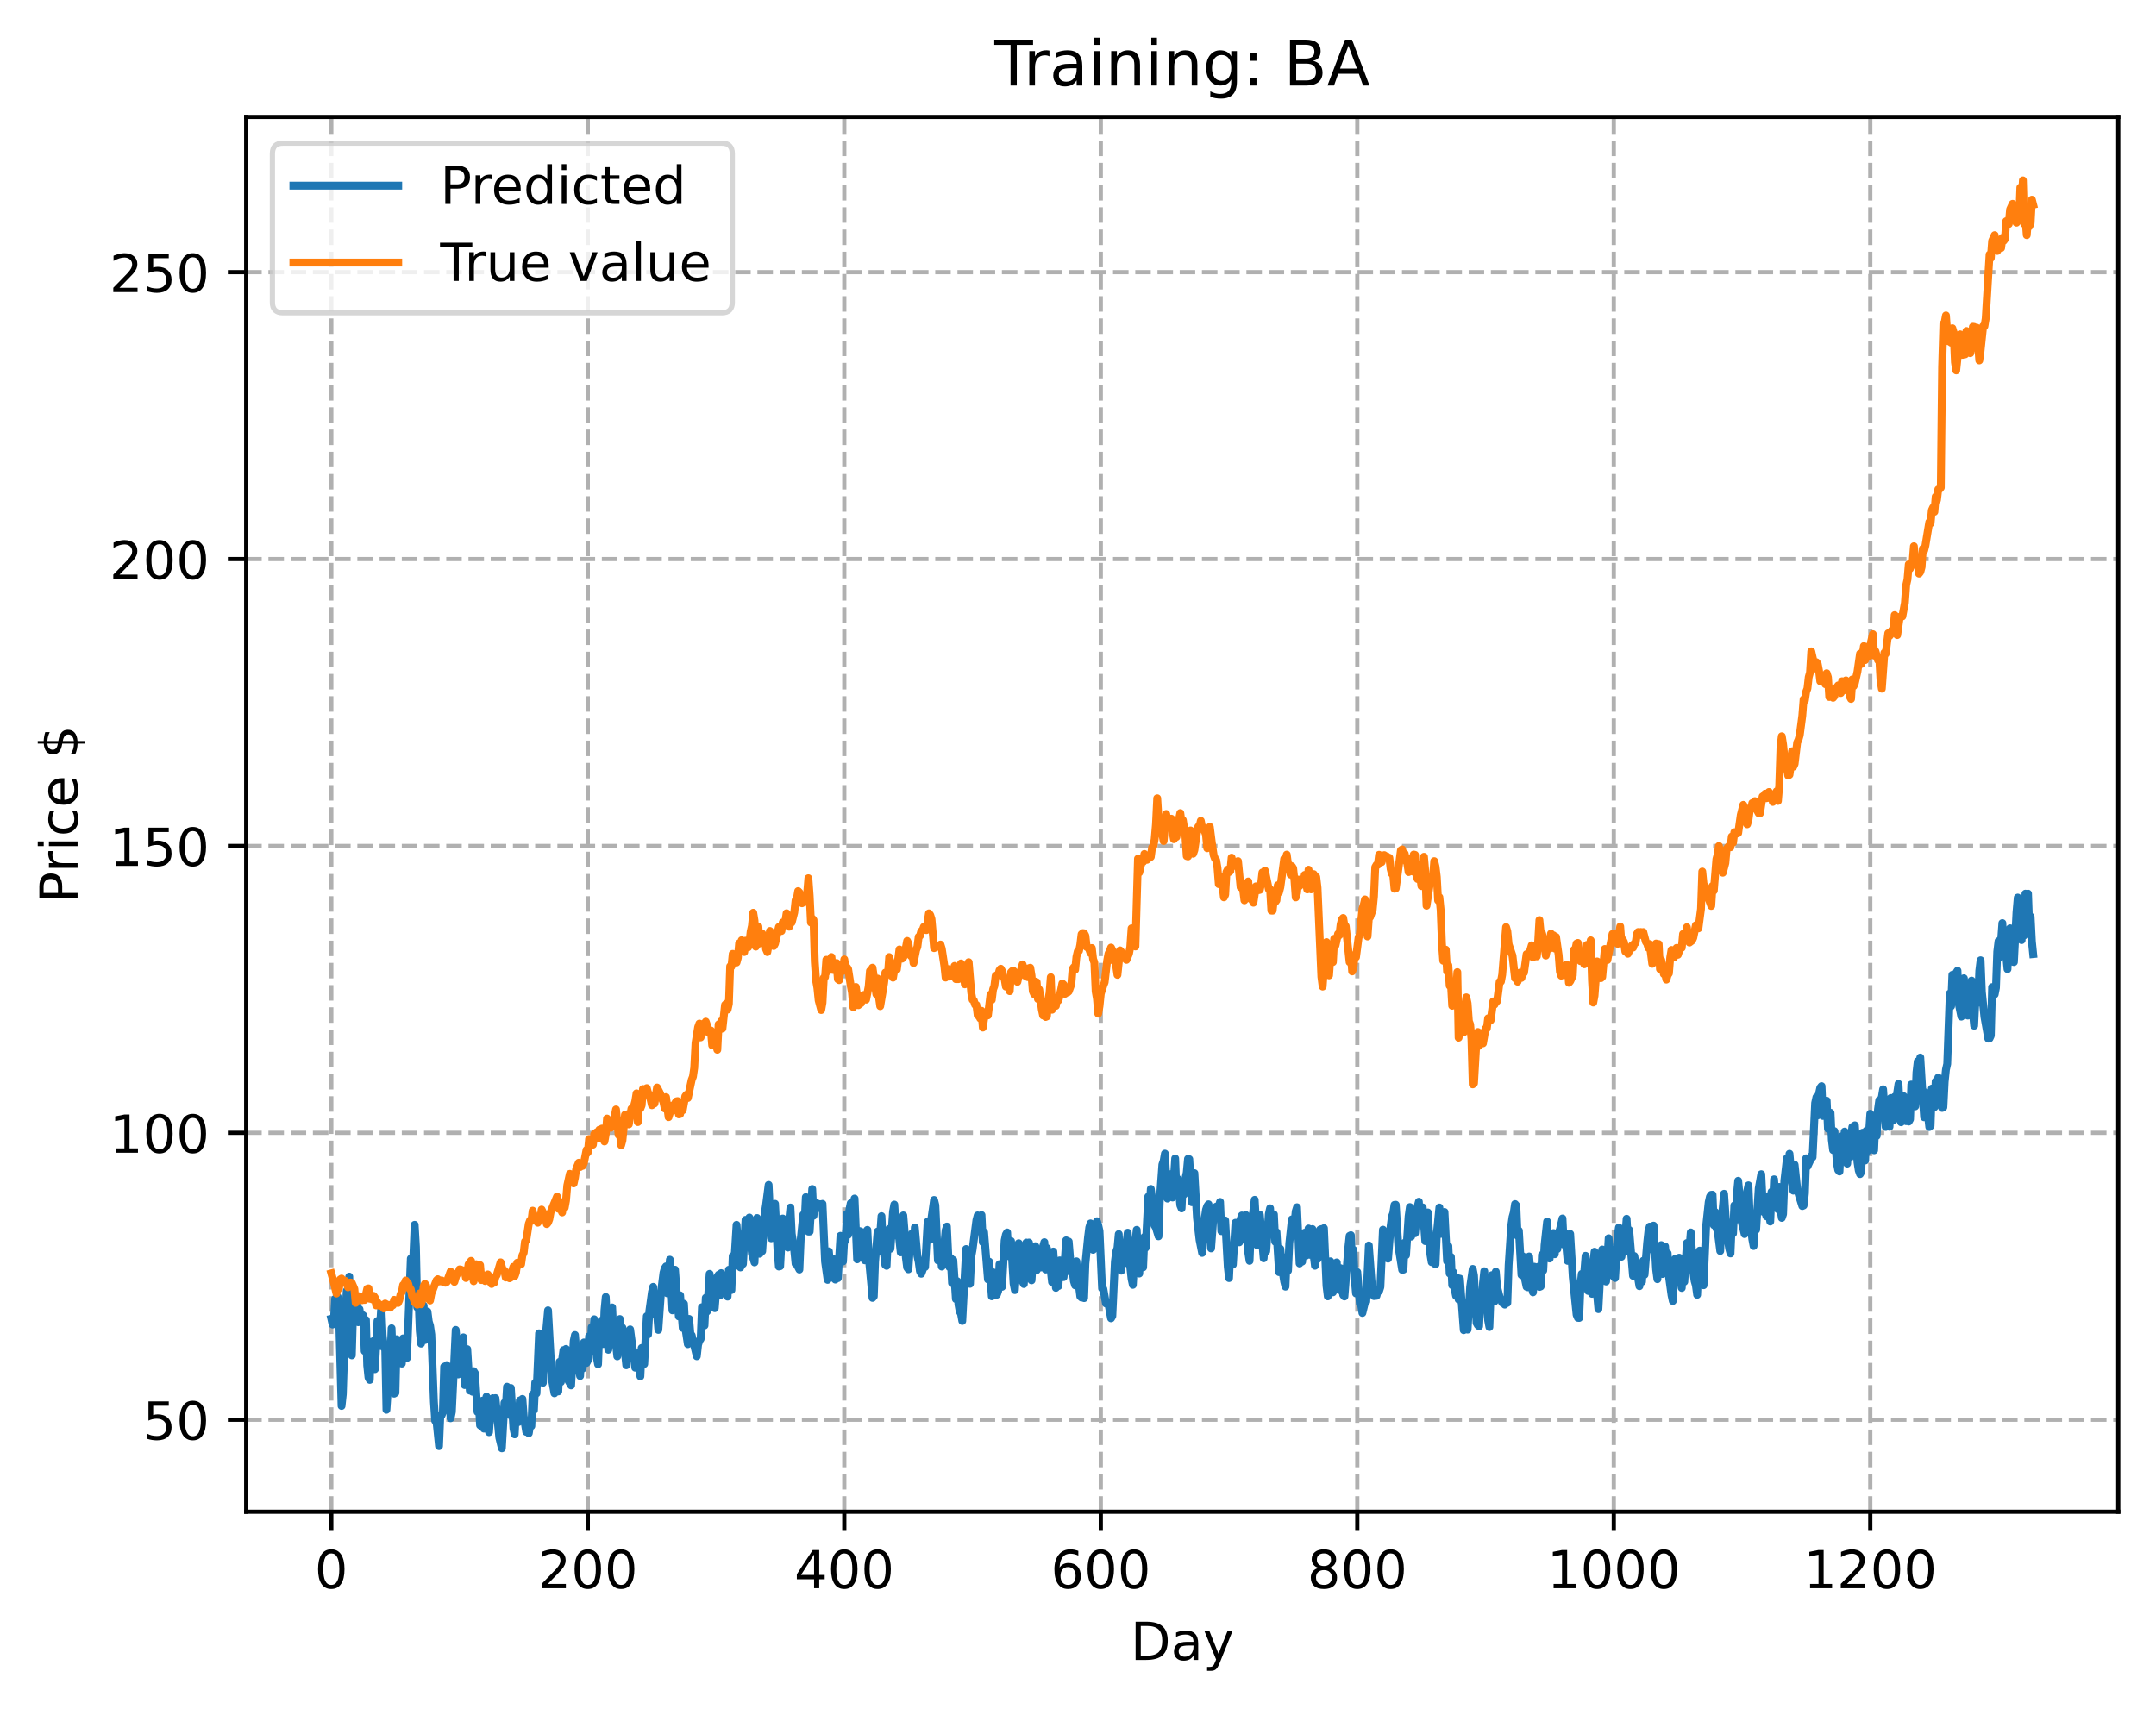 <?xml version="1.0" encoding="utf-8" standalone="no"?>
<!DOCTYPE svg PUBLIC "-//W3C//DTD SVG 1.1//EN"
  "http://www.w3.org/Graphics/SVG/1.1/DTD/svg11.dtd">
<!-- Created with matplotlib (https://matplotlib.org/) -->
<svg height="325.986pt" version="1.1" viewBox="0 0 411.286 325.986" width="411.286pt" xmlns="http://www.w3.org/2000/svg" xmlns:xlink="http://www.w3.org/1999/xlink">
 <defs>
  <style type="text/css">
*{stroke-linecap:butt;stroke-linejoin:round;}
  </style>
 </defs>
 <g id="figure_1">
  <g id="patch_1">
   <path d="M 0 325.986 
L 411.286 325.986 
L 411.286 0 
L 0 0 
z
" style="fill:#ffffff;"/>
  </g>
  <g id="axes_1">
   <g id="patch_2">
    <path d="M 46.966 288.43 
L 404.086 288.43 
L 404.086 22.318 
L 46.966 22.318 
z
" style="fill:#ffffff;"/>
   </g>
   <g id="matplotlib.axis_1">
    <g id="xtick_1">
     <g id="line2d_1">
      <path clip-path="url(#pa0d906052c)" d="M 63.198 288.43 
L 63.198 22.318 
" style="fill:none;stroke:#b0b0b0;stroke-dasharray:2.96,1.28;stroke-dashoffset:0;stroke-width:0.8;"/>
     </g>
     <g id="line2d_2">
      <defs>
       <path d="M 0 0 
L 0 3.5 
" id="m210bb1130e" style="stroke:#000000;stroke-width:0.8;"/>
      </defs>
      <g>
       <use style="stroke:#000000;stroke-width:0.8;" x="63.198" xlink:href="#m210bb1130e" y="288.43"/>
      </g>
     </g>
     <g id="text_1">
      <!-- 0 -->
      <defs>
       <path d="M 31.781 66.406 
Q 24.172 66.406 20.328 58.906 
Q 16.5 51.422 16.5 36.375 
Q 16.5 21.391 20.328 13.891 
Q 24.172 6.391 31.781 6.391 
Q 39.453 6.391 43.281 13.891 
Q 47.125 21.391 47.125 36.375 
Q 47.125 51.422 43.281 58.906 
Q 39.453 66.406 31.781 66.406 
z
M 31.781 74.219 
Q 44.047 74.219 50.516 64.516 
Q 56.984 54.828 56.984 36.375 
Q 56.984 17.969 50.516 8.266 
Q 44.047 -1.422 31.781 -1.422 
Q 19.531 -1.422 13.062 8.266 
Q 6.594 17.969 6.594 36.375 
Q 6.594 54.828 13.062 64.516 
Q 19.531 74.219 31.781 74.219 
z
" id="DejaVuSans-48"/>
      </defs>
      <g transform="translate(60.017 303.029)scale(0.1 -0.1)">
       <use xlink:href="#DejaVuSans-48"/>
      </g>
     </g>
    </g>
    <g id="xtick_2">
     <g id="line2d_3">
      <path clip-path="url(#pa0d906052c)" d="M 112.129 288.43 
L 112.129 22.318 
" style="fill:none;stroke:#b0b0b0;stroke-dasharray:2.96,1.28;stroke-dashoffset:0;stroke-width:0.8;"/>
     </g>
     <g id="line2d_4">
      <g>
       <use style="stroke:#000000;stroke-width:0.8;" x="112.129" xlink:href="#m210bb1130e" y="288.43"/>
      </g>
     </g>
     <g id="text_2">
      <!-- 200 -->
      <defs>
       <path d="M 19.188 8.297 
L 53.609 8.297 
L 53.609 0 
L 7.328 0 
L 7.328 8.297 
Q 12.938 14.109 22.625 23.891 
Q 32.328 33.688 34.812 36.531 
Q 39.547 41.844 41.422 45.531 
Q 43.312 49.219 43.312 52.781 
Q 43.312 58.594 39.234 62.25 
Q 35.156 65.922 28.609 65.922 
Q 23.969 65.922 18.812 64.312 
Q 13.672 62.703 7.812 59.422 
L 7.812 69.391 
Q 13.766 71.781 18.938 73 
Q 24.125 74.219 28.422 74.219 
Q 39.75 74.219 46.484 68.547 
Q 53.219 62.891 53.219 53.422 
Q 53.219 48.922 51.531 44.891 
Q 49.859 40.875 45.406 35.406 
Q 44.188 33.984 37.641 27.219 
Q 31.109 20.453 19.188 8.297 
z
" id="DejaVuSans-50"/>
      </defs>
      <g transform="translate(102.585 303.029)scale(0.1 -0.1)">
       <use xlink:href="#DejaVuSans-50"/>
       <use x="63.623" xlink:href="#DejaVuSans-48"/>
       <use x="127.246" xlink:href="#DejaVuSans-48"/>
      </g>
     </g>
    </g>
    <g id="xtick_3">
     <g id="line2d_5">
      <path clip-path="url(#pa0d906052c)" d="M 161.06 288.43 
L 161.06 22.318 
" style="fill:none;stroke:#b0b0b0;stroke-dasharray:2.96,1.28;stroke-dashoffset:0;stroke-width:0.8;"/>
     </g>
     <g id="line2d_6">
      <g>
       <use style="stroke:#000000;stroke-width:0.8;" x="161.06" xlink:href="#m210bb1130e" y="288.43"/>
      </g>
     </g>
     <g id="text_3">
      <!-- 400 -->
      <defs>
       <path d="M 37.797 64.312 
L 12.891 25.391 
L 37.797 25.391 
z
M 35.203 72.906 
L 47.609 72.906 
L 47.609 25.391 
L 58.016 25.391 
L 58.016 17.188 
L 47.609 17.188 
L 47.609 0 
L 37.797 0 
L 37.797 17.188 
L 4.891 17.188 
L 4.891 26.703 
z
" id="DejaVuSans-52"/>
      </defs>
      <g transform="translate(151.516 303.029)scale(0.1 -0.1)">
       <use xlink:href="#DejaVuSans-52"/>
       <use x="63.623" xlink:href="#DejaVuSans-48"/>
       <use x="127.246" xlink:href="#DejaVuSans-48"/>
      </g>
     </g>
    </g>
    <g id="xtick_4">
     <g id="line2d_7">
      <path clip-path="url(#pa0d906052c)" d="M 209.99 288.43 
L 209.99 22.318 
" style="fill:none;stroke:#b0b0b0;stroke-dasharray:2.96,1.28;stroke-dashoffset:0;stroke-width:0.8;"/>
     </g>
     <g id="line2d_8">
      <g>
       <use style="stroke:#000000;stroke-width:0.8;" x="209.99" xlink:href="#m210bb1130e" y="288.43"/>
      </g>
     </g>
     <g id="text_4">
      <!-- 600 -->
      <defs>
       <path d="M 33.016 40.375 
Q 26.375 40.375 22.484 35.828 
Q 18.609 31.297 18.609 23.391 
Q 18.609 15.531 22.484 10.953 
Q 26.375 6.391 33.016 6.391 
Q 39.656 6.391 43.531 10.953 
Q 47.406 15.531 47.406 23.391 
Q 47.406 31.297 43.531 35.828 
Q 39.656 40.375 33.016 40.375 
z
M 52.594 71.297 
L 52.594 62.312 
Q 48.875 64.062 45.094 64.984 
Q 41.312 65.922 37.594 65.922 
Q 27.828 65.922 22.672 59.328 
Q 17.531 52.734 16.797 39.406 
Q 19.672 43.656 24.016 45.922 
Q 28.375 48.188 33.594 48.188 
Q 44.578 48.188 50.953 41.516 
Q 57.328 34.859 57.328 23.391 
Q 57.328 12.156 50.688 5.359 
Q 44.047 -1.422 33.016 -1.422 
Q 20.359 -1.422 13.672 8.266 
Q 6.984 17.969 6.984 36.375 
Q 6.984 53.656 15.188 63.938 
Q 23.391 74.219 37.203 74.219 
Q 40.922 74.219 44.703 73.484 
Q 48.484 72.75 52.594 71.297 
z
" id="DejaVuSans-54"/>
      </defs>
      <g transform="translate(200.446 303.029)scale(0.1 -0.1)">
       <use xlink:href="#DejaVuSans-54"/>
       <use x="63.623" xlink:href="#DejaVuSans-48"/>
       <use x="127.246" xlink:href="#DejaVuSans-48"/>
      </g>
     </g>
    </g>
    <g id="xtick_5">
     <g id="line2d_9">
      <path clip-path="url(#pa0d906052c)" d="M 258.921 288.43 
L 258.921 22.318 
" style="fill:none;stroke:#b0b0b0;stroke-dasharray:2.96,1.28;stroke-dashoffset:0;stroke-width:0.8;"/>
     </g>
     <g id="line2d_10">
      <g>
       <use style="stroke:#000000;stroke-width:0.8;" x="258.921" xlink:href="#m210bb1130e" y="288.43"/>
      </g>
     </g>
     <g id="text_5">
      <!-- 800 -->
      <defs>
       <path d="M 31.781 34.625 
Q 24.75 34.625 20.719 30.859 
Q 16.703 27.094 16.703 20.516 
Q 16.703 13.922 20.719 10.156 
Q 24.75 6.391 31.781 6.391 
Q 38.812 6.391 42.859 10.172 
Q 46.922 13.969 46.922 20.516 
Q 46.922 27.094 42.891 30.859 
Q 38.875 34.625 31.781 34.625 
z
M 21.922 38.812 
Q 15.578 40.375 12.031 44.719 
Q 8.5 49.078 8.5 55.328 
Q 8.5 64.062 14.719 69.141 
Q 20.953 74.219 31.781 74.219 
Q 42.672 74.219 48.875 69.141 
Q 55.078 64.062 55.078 55.328 
Q 55.078 49.078 51.531 44.719 
Q 48 40.375 41.703 38.812 
Q 48.828 37.156 52.797 32.312 
Q 56.781 27.484 56.781 20.516 
Q 56.781 9.906 50.312 4.234 
Q 43.844 -1.422 31.781 -1.422 
Q 19.734 -1.422 13.25 4.234 
Q 6.781 9.906 6.781 20.516 
Q 6.781 27.484 10.781 32.312 
Q 14.797 37.156 21.922 38.812 
z
M 18.312 54.391 
Q 18.312 48.734 21.844 45.562 
Q 25.391 42.391 31.781 42.391 
Q 38.141 42.391 41.719 45.562 
Q 45.312 48.734 45.312 54.391 
Q 45.312 60.062 41.719 63.234 
Q 38.141 66.406 31.781 66.406 
Q 25.391 66.406 21.844 63.234 
Q 18.312 60.062 18.312 54.391 
z
" id="DejaVuSans-56"/>
      </defs>
      <g transform="translate(249.377 303.029)scale(0.1 -0.1)">
       <use xlink:href="#DejaVuSans-56"/>
       <use x="63.623" xlink:href="#DejaVuSans-48"/>
       <use x="127.246" xlink:href="#DejaVuSans-48"/>
      </g>
     </g>
    </g>
    <g id="xtick_6">
     <g id="line2d_11">
      <path clip-path="url(#pa0d906052c)" d="M 307.851 288.43 
L 307.851 22.318 
" style="fill:none;stroke:#b0b0b0;stroke-dasharray:2.96,1.28;stroke-dashoffset:0;stroke-width:0.8;"/>
     </g>
     <g id="line2d_12">
      <g>
       <use style="stroke:#000000;stroke-width:0.8;" x="307.851" xlink:href="#m210bb1130e" y="288.43"/>
      </g>
     </g>
     <g id="text_6">
      <!-- 1000 -->
      <defs>
       <path d="M 12.406 8.297 
L 28.516 8.297 
L 28.516 63.922 
L 10.984 60.406 
L 10.984 69.391 
L 28.422 72.906 
L 38.281 72.906 
L 38.281 8.297 
L 54.391 8.297 
L 54.391 0 
L 12.406 0 
z
" id="DejaVuSans-49"/>
      </defs>
      <g transform="translate(295.126 303.029)scale(0.1 -0.1)">
       <use xlink:href="#DejaVuSans-49"/>
       <use x="63.623" xlink:href="#DejaVuSans-48"/>
       <use x="127.246" xlink:href="#DejaVuSans-48"/>
       <use x="190.869" xlink:href="#DejaVuSans-48"/>
      </g>
     </g>
    </g>
    <g id="xtick_7">
     <g id="line2d_13">
      <path clip-path="url(#pa0d906052c)" d="M 356.782 288.43 
L 356.782 22.318 
" style="fill:none;stroke:#b0b0b0;stroke-dasharray:2.96,1.28;stroke-dashoffset:0;stroke-width:0.8;"/>
     </g>
     <g id="line2d_14">
      <g>
       <use style="stroke:#000000;stroke-width:0.8;" x="356.782" xlink:href="#m210bb1130e" y="288.43"/>
      </g>
     </g>
     <g id="text_7">
      <!-- 1200 -->
      <g transform="translate(344.057 303.029)scale(0.1 -0.1)">
       <use xlink:href="#DejaVuSans-49"/>
       <use x="63.623" xlink:href="#DejaVuSans-50"/>
       <use x="127.246" xlink:href="#DejaVuSans-48"/>
       <use x="190.869" xlink:href="#DejaVuSans-48"/>
      </g>
     </g>
    </g>
    <g id="text_8">
     <!-- Day -->
     <defs>
      <path d="M 19.672 64.797 
L 19.672 8.109 
L 31.594 8.109 
Q 46.688 8.109 53.688 14.938 
Q 60.688 21.781 60.688 36.531 
Q 60.688 51.172 53.688 57.984 
Q 46.688 64.797 31.594 64.797 
z
M 9.812 72.906 
L 30.078 72.906 
Q 51.266 72.906 61.172 64.094 
Q 71.094 55.281 71.094 36.531 
Q 71.094 17.672 61.125 8.828 
Q 51.172 0 30.078 0 
L 9.812 0 
z
" id="DejaVuSans-68"/>
      <path d="M 34.281 27.484 
Q 23.391 27.484 19.188 25 
Q 14.984 22.516 14.984 16.5 
Q 14.984 11.719 18.141 8.906 
Q 21.297 6.109 26.703 6.109 
Q 34.188 6.109 38.703 11.406 
Q 43.219 16.703 43.219 25.484 
L 43.219 27.484 
z
M 52.203 31.203 
L 52.203 0 
L 43.219 0 
L 43.219 8.297 
Q 40.141 3.328 35.547 0.953 
Q 30.953 -1.422 24.312 -1.422 
Q 15.922 -1.422 10.953 3.297 
Q 6 8.016 6 15.922 
Q 6 25.141 12.172 29.828 
Q 18.359 34.516 30.609 34.516 
L 43.219 34.516 
L 43.219 35.406 
Q 43.219 41.609 39.141 45 
Q 35.062 48.391 27.688 48.391 
Q 23 48.391 18.547 47.266 
Q 14.109 46.141 10.016 43.891 
L 10.016 52.203 
Q 14.938 54.109 19.578 55.047 
Q 24.219 56 28.609 56 
Q 40.484 56 46.344 49.844 
Q 52.203 43.703 52.203 31.203 
z
" id="DejaVuSans-97"/>
      <path d="M 32.172 -5.078 
Q 28.375 -14.844 24.75 -17.812 
Q 21.141 -20.797 15.094 -20.797 
L 7.906 -20.797 
L 7.906 -13.281 
L 13.188 -13.281 
Q 16.891 -13.281 18.938 -11.516 
Q 21 -9.766 23.484 -3.219 
L 25.094 0.875 
L 2.984 54.688 
L 12.5 54.688 
L 29.594 11.922 
L 46.688 54.688 
L 56.203 54.688 
z
" id="DejaVuSans-121"/>
     </defs>
     <g transform="translate(215.652 316.707)scale(0.1 -0.1)">
      <use xlink:href="#DejaVuSans-68"/>
      <use x="77.002" xlink:href="#DejaVuSans-97"/>
      <use x="138.281" xlink:href="#DejaVuSans-121"/>
     </g>
    </g>
   </g>
   <g id="matplotlib.axis_2">
    <g id="ytick_1">
     <g id="line2d_15">
      <path clip-path="url(#pa0d906052c)" d="M 46.966 270.871 
L 404.086 270.871 
" style="fill:none;stroke:#b0b0b0;stroke-dasharray:2.96,1.28;stroke-dashoffset:0;stroke-width:0.8;"/>
     </g>
     <g id="line2d_16">
      <defs>
       <path d="M 0 0 
L -3.5 0 
" id="m0d95ecfa27" style="stroke:#000000;stroke-width:0.8;"/>
      </defs>
      <g>
       <use style="stroke:#000000;stroke-width:0.8;" x="46.966" xlink:href="#m0d95ecfa27" y="270.871"/>
      </g>
     </g>
     <g id="text_9">
      <!-- 50 -->
      <defs>
       <path d="M 10.797 72.906 
L 49.516 72.906 
L 49.516 64.594 
L 19.828 64.594 
L 19.828 46.734 
Q 21.969 47.469 24.109 47.828 
Q 26.266 48.188 28.422 48.188 
Q 40.625 48.188 47.75 41.5 
Q 54.891 34.812 54.891 23.391 
Q 54.891 11.625 47.562 5.094 
Q 40.234 -1.422 26.906 -1.422 
Q 22.312 -1.422 17.547 -0.641 
Q 12.797 0.141 7.719 1.703 
L 7.719 11.625 
Q 12.109 9.234 16.797 8.062 
Q 21.484 6.891 26.703 6.891 
Q 35.156 6.891 40.078 11.328 
Q 45.016 15.766 45.016 23.391 
Q 45.016 31 40.078 35.438 
Q 35.156 39.891 26.703 39.891 
Q 22.75 39.891 18.812 39.016 
Q 14.891 38.141 10.797 36.281 
z
" id="DejaVuSans-53"/>
      </defs>
      <g transform="translate(27.241 274.671)scale(0.1 -0.1)">
       <use xlink:href="#DejaVuSans-53"/>
       <use x="63.623" xlink:href="#DejaVuSans-48"/>
      </g>
     </g>
    </g>
    <g id="ytick_2">
     <g id="line2d_17">
      <path clip-path="url(#pa0d906052c)" d="M 46.966 216.136 
L 404.086 216.136 
" style="fill:none;stroke:#b0b0b0;stroke-dasharray:2.96,1.28;stroke-dashoffset:0;stroke-width:0.8;"/>
     </g>
     <g id="line2d_18">
      <g>
       <use style="stroke:#000000;stroke-width:0.8;" x="46.966" xlink:href="#m0d95ecfa27" y="216.136"/>
      </g>
     </g>
     <g id="text_10">
      <!-- 100 -->
      <g transform="translate(20.878 219.935)scale(0.1 -0.1)">
       <use xlink:href="#DejaVuSans-49"/>
       <use x="63.623" xlink:href="#DejaVuSans-48"/>
       <use x="127.246" xlink:href="#DejaVuSans-48"/>
      </g>
     </g>
    </g>
    <g id="ytick_3">
     <g id="line2d_19">
      <path clip-path="url(#pa0d906052c)" d="M 46.966 161.4 
L 404.086 161.4 
" style="fill:none;stroke:#b0b0b0;stroke-dasharray:2.96,1.28;stroke-dashoffset:0;stroke-width:0.8;"/>
     </g>
     <g id="line2d_20">
      <g>
       <use style="stroke:#000000;stroke-width:0.8;" x="46.966" xlink:href="#m0d95ecfa27" y="161.4"/>
      </g>
     </g>
     <g id="text_11">
      <!-- 150 -->
      <g transform="translate(20.878 165.2)scale(0.1 -0.1)">
       <use xlink:href="#DejaVuSans-49"/>
       <use x="63.623" xlink:href="#DejaVuSans-53"/>
       <use x="127.246" xlink:href="#DejaVuSans-48"/>
      </g>
     </g>
    </g>
    <g id="ytick_4">
     <g id="line2d_21">
      <path clip-path="url(#pa0d906052c)" d="M 46.966 106.665 
L 404.086 106.665 
" style="fill:none;stroke:#b0b0b0;stroke-dasharray:2.96,1.28;stroke-dashoffset:0;stroke-width:0.8;"/>
     </g>
     <g id="line2d_22">
      <g>
       <use style="stroke:#000000;stroke-width:0.8;" x="46.966" xlink:href="#m0d95ecfa27" y="106.665"/>
      </g>
     </g>
     <g id="text_12">
      <!-- 200 -->
      <g transform="translate(20.878 110.464)scale(0.1 -0.1)">
       <use xlink:href="#DejaVuSans-50"/>
       <use x="63.623" xlink:href="#DejaVuSans-48"/>
       <use x="127.246" xlink:href="#DejaVuSans-48"/>
      </g>
     </g>
    </g>
    <g id="ytick_5">
     <g id="line2d_23">
      <path clip-path="url(#pa0d906052c)" d="M 46.966 51.929 
L 404.086 51.929 
" style="fill:none;stroke:#b0b0b0;stroke-dasharray:2.96,1.28;stroke-dashoffset:0;stroke-width:0.8;"/>
     </g>
     <g id="line2d_24">
      <g>
       <use style="stroke:#000000;stroke-width:0.8;" x="46.966" xlink:href="#m0d95ecfa27" y="51.929"/>
      </g>
     </g>
     <g id="text_13">
      <!-- 250 -->
      <g transform="translate(20.878 55.729)scale(0.1 -0.1)">
       <use xlink:href="#DejaVuSans-50"/>
       <use x="63.623" xlink:href="#DejaVuSans-53"/>
       <use x="127.246" xlink:href="#DejaVuSans-48"/>
      </g>
     </g>
    </g>
    <g id="text_14">
     <!-- Price $ -->
     <defs>
      <path d="M 19.672 64.797 
L 19.672 37.406 
L 32.078 37.406 
Q 38.969 37.406 42.719 40.969 
Q 46.484 44.531 46.484 51.125 
Q 46.484 57.672 42.719 61.234 
Q 38.969 64.797 32.078 64.797 
z
M 9.812 72.906 
L 32.078 72.906 
Q 44.344 72.906 50.609 67.359 
Q 56.891 61.812 56.891 51.125 
Q 56.891 40.328 50.609 34.812 
Q 44.344 29.297 32.078 29.297 
L 19.672 29.297 
L 19.672 0 
L 9.812 0 
z
" id="DejaVuSans-80"/>
      <path d="M 41.109 46.297 
Q 39.594 47.172 37.812 47.578 
Q 36.031 48 33.891 48 
Q 26.266 48 22.188 43.047 
Q 18.109 38.094 18.109 28.812 
L 18.109 0 
L 9.078 0 
L 9.078 54.688 
L 18.109 54.688 
L 18.109 46.188 
Q 20.953 51.172 25.484 53.578 
Q 30.031 56 36.531 56 
Q 37.453 56 38.578 55.875 
Q 39.703 55.766 41.062 55.516 
z
" id="DejaVuSans-114"/>
      <path d="M 9.422 54.688 
L 18.406 54.688 
L 18.406 0 
L 9.422 0 
z
M 9.422 75.984 
L 18.406 75.984 
L 18.406 64.594 
L 9.422 64.594 
z
" id="DejaVuSans-105"/>
      <path d="M 48.781 52.594 
L 48.781 44.188 
Q 44.969 46.297 41.141 47.344 
Q 37.312 48.391 33.406 48.391 
Q 24.656 48.391 19.812 42.844 
Q 14.984 37.312 14.984 27.297 
Q 14.984 17.281 19.812 11.734 
Q 24.656 6.203 33.406 6.203 
Q 37.312 6.203 41.141 7.25 
Q 44.969 8.297 48.781 10.406 
L 48.781 2.094 
Q 45.016 0.344 40.984 -0.531 
Q 36.969 -1.422 32.422 -1.422 
Q 20.062 -1.422 12.781 6.344 
Q 5.516 14.109 5.516 27.297 
Q 5.516 40.672 12.859 48.328 
Q 20.219 56 33.016 56 
Q 37.156 56 41.109 55.141 
Q 45.062 54.297 48.781 52.594 
z
" id="DejaVuSans-99"/>
      <path d="M 56.203 29.594 
L 56.203 25.203 
L 14.891 25.203 
Q 15.484 15.922 20.484 11.062 
Q 25.484 6.203 34.422 6.203 
Q 39.594 6.203 44.453 7.469 
Q 49.312 8.734 54.109 11.281 
L 54.109 2.781 
Q 49.266 0.734 44.188 -0.344 
Q 39.109 -1.422 33.891 -1.422 
Q 20.797 -1.422 13.156 6.188 
Q 5.516 13.812 5.516 26.812 
Q 5.516 40.234 12.766 48.109 
Q 20.016 56 32.328 56 
Q 43.359 56 49.781 48.891 
Q 56.203 41.797 56.203 29.594 
z
M 47.219 32.234 
Q 47.125 39.594 43.094 43.984 
Q 39.062 48.391 32.422 48.391 
Q 24.906 48.391 20.391 44.141 
Q 15.875 39.891 15.188 32.172 
z
" id="DejaVuSans-101"/>
      <path id="DejaVuSans-32"/>
      <path d="M 33.797 -14.703 
L 28.906 -14.703 
L 28.859 0 
Q 23.734 0.094 18.609 1.188 
Q 13.484 2.297 8.297 4.5 
L 8.297 13.281 
Q 13.281 10.156 18.375 8.562 
Q 23.484 6.984 28.906 6.938 
L 28.906 29.203 
Q 18.109 30.953 13.203 35.156 
Q 8.297 39.359 8.297 46.688 
Q 8.297 54.641 13.625 59.219 
Q 18.953 63.812 28.906 64.5 
L 28.906 75.984 
L 33.797 75.984 
L 33.797 64.656 
Q 38.328 64.453 42.578 63.688 
Q 46.828 62.938 50.875 61.625 
L 50.875 53.078 
Q 46.828 55.125 42.547 56.25 
Q 38.281 57.375 33.797 57.562 
L 33.797 36.719 
Q 44.875 35.016 50.094 30.609 
Q 55.328 26.219 55.328 18.609 
Q 55.328 10.359 49.781 5.594 
Q 44.234 0.828 33.797 0.094 
z
M 28.906 37.594 
L 28.906 57.625 
Q 23.25 56.984 20.266 54.391 
Q 17.281 51.812 17.281 47.516 
Q 17.281 43.312 20.031 40.969 
Q 22.797 38.625 28.906 37.594 
z
M 33.797 28.219 
L 33.797 7.078 
Q 39.984 7.906 43.141 10.594 
Q 46.297 13.281 46.297 17.672 
Q 46.297 21.969 43.281 24.5 
Q 40.281 27.047 33.797 28.219 
z
" id="DejaVuSans-36"/>
     </defs>
     <g transform="translate(14.798 172.342)rotate(-90)scale(0.1 -0.1)">
      <use xlink:href="#DejaVuSans-80"/>
      <use x="58.553" xlink:href="#DejaVuSans-114"/>
      <use x="99.666" xlink:href="#DejaVuSans-105"/>
      <use x="127.449" xlink:href="#DejaVuSans-99"/>
      <use x="182.43" xlink:href="#DejaVuSans-101"/>
      <use x="243.953" xlink:href="#DejaVuSans-32"/>
      <use x="275.74" xlink:href="#DejaVuSans-36"/>
     </g>
    </g>
   </g>
   <g id="line2d_25">
    <path clip-path="url(#pa0d906052c)" d="M 63.198 251.622 
L 63.443 252.713 
L 63.688 251.919 
L 63.932 247.79 
L 64.422 247.428 
L 64.666 250.542 
L 65.156 268.247 
L 65.4 265.994 
L 65.89 250.877 
L 66.134 246.284 
L 66.379 246.882 
L 66.623 243.564 
L 66.868 253.591 
L 67.113 258.602 
L 67.357 250.034 
L 67.602 247.769 
L 67.847 249.02 
L 68.091 247.903 
L 68.336 252.272 
L 68.581 249.78 
L 68.825 251.606 
L 69.07 250.837 
L 69.315 251.006 
L 69.559 257.775 
L 69.804 251.842 
L 70.049 260.511 
L 70.293 262.852 
L 70.538 263.277 
L 70.783 256.031 
L 71.027 258.063 
L 71.272 255.839 
L 71.517 261.242 
L 72.006 252.035 
L 72.251 256.85 
L 72.74 249.219 
L 72.984 254.695 
L 73.229 257.123 
L 73.474 256.729 
L 73.718 268.981 
L 73.963 265.483 
L 74.208 259.152 
L 74.452 259.825 
L 74.697 253.429 
L 75.186 265.904 
L 75.431 265.748 
L 75.676 255.513 
L 75.92 255.965 
L 76.165 256.135 
L 76.41 257.763 
L 76.654 260.167 
L 76.899 255.358 
L 77.388 258.545 
L 77.633 259.09 
L 78.367 240.127 
L 78.611 245.265 
L 79.101 233.684 
L 79.345 237.897 
L 79.59 249.454 
L 79.835 247.779 
L 80.079 253.955 
L 80.324 256.357 
L 80.569 249.549 
L 80.813 249.101 
L 81.058 255.675 
L 81.303 252.035 
L 81.547 250.247 
L 81.792 252.158 
L 82.037 252.946 
L 82.281 254.635 
L 82.771 267.431 
L 83.015 271.082 
L 83.26 271.131 
L 83.749 275.921 
L 83.994 270.082 
L 84.239 270.039 
L 84.483 269.394 
L 84.728 260.764 
L 84.972 264.361 
L 85.217 260.461 
L 85.462 260.899 
L 85.951 270.592 
L 86.196 269.388 
L 86.93 253.735 
L 87.174 256.297 
L 87.419 262.234 
L 87.664 258.921 
L 87.908 259.873 
L 88.153 257.958 
L 88.398 255.156 
L 88.642 264.262 
L 89.132 257.412 
L 89.621 265.319 
L 89.866 264.688 
L 90.11 265.533 
L 90.355 261.609 
L 90.599 261.998 
L 91.089 269.382 
L 91.333 267.504 
L 91.578 271.943 
L 91.823 272.111 
L 92.067 267.231 
L 92.312 272.576 
L 92.801 266.473 
L 93.046 271.221 
L 93.291 273.254 
L 93.535 269.878 
L 94.025 266.771 
L 94.269 269.685 
L 94.514 266.75 
L 95.248 274.308 
L 95.737 276.334 
L 96.227 267.632 
L 96.471 268.885 
L 96.716 264.577 
L 96.96 268.277 
L 97.205 269.969 
L 97.45 264.816 
L 97.939 272.54 
L 98.184 273.668 
L 98.428 269.13 
L 98.673 271.339 
L 98.918 271.319 
L 99.162 267.191 
L 99.407 270.917 
L 99.652 266.906 
L 99.896 270.205 
L 100.386 273.191 
L 100.63 272.963 
L 100.875 273.458 
L 101.12 271.903 
L 101.364 272.091 
L 101.609 266.038 
L 101.854 269.057 
L 102.098 263.804 
L 102.343 265.86 
L 102.832 254.396 
L 103.077 259.164 
L 103.566 263.837 
L 104.055 255.302 
L 104.545 250.005 
L 105.279 263.176 
L 105.768 265.837 
L 106.013 265.362 
L 106.257 264.226 
L 106.502 265.481 
L 106.747 259.829 
L 106.991 263.682 
L 107.236 259.35 
L 107.481 257.592 
L 107.725 260.538 
L 107.97 257.37 
L 108.459 263.485 
L 108.948 264.327 
L 109.438 255.852 
L 109.682 254.708 
L 110.172 260.582 
L 110.416 261.047 
L 110.661 262.539 
L 110.906 257.515 
L 111.15 261.12 
L 111.395 256.129 
L 111.64 259.336 
L 111.884 260.046 
L 112.129 259.583 
L 112.374 254.952 
L 112.618 258.019 
L 112.863 253.228 
L 113.108 255.212 
L 113.352 251.706 
L 113.842 258.992 
L 114.086 260.305 
L 114.331 253.882 
L 114.575 255.02 
L 114.82 251.926 
L 115.065 256.439 
L 115.309 249.986 
L 115.554 247.449 
L 116.043 257.527 
L 116.533 251.225 
L 116.777 249.449 
L 117.022 254.507 
L 117.267 252.023 
L 117.511 256.53 
L 117.756 258.785 
L 118.001 254.004 
L 118.245 251.666 
L 118.49 256.33 
L 118.735 253.319 
L 119.224 258.18 
L 119.469 260.489 
L 119.713 254.966 
L 119.958 258.553 
L 120.203 253.646 
L 121.181 260.953 
L 121.426 259.967 
L 121.67 260.342 
L 121.915 258.116 
L 122.16 262.605 
L 122.404 257.19 
L 122.894 260.244 
L 123.383 251.122 
L 123.628 254.605 
L 123.872 250.111 
L 124.362 246.518 
L 124.606 245.521 
L 124.851 250.684 
L 125.096 247.69 
L 125.585 253.738 
L 126.074 246.758 
L 126.563 242.839 
L 126.808 241.983 
L 127.053 241.617 
L 127.297 246.758 
L 127.787 240.345 
L 128.276 250.012 
L 128.521 244.281 
L 128.765 242.252 
L 129.255 248.907 
L 129.499 251.166 
L 129.744 247.144 
L 130.233 253.365 
L 130.478 248.752 
L 130.723 253.271 
L 131.212 256.465 
L 131.457 251.64 
L 131.701 254.534 
L 131.946 254.768 
L 132.924 258.769 
L 133.169 256.565 
L 133.414 255.819 
L 133.658 255.473 
L 133.903 249.407 
L 134.392 252.902 
L 134.637 247.614 
L 134.882 250.221 
L 135.371 243.041 
L 135.86 248.753 
L 136.105 244.95 
L 136.35 249.602 
L 136.839 243.626 
L 137.084 243.211 
L 137.328 247.18 
L 137.573 242.905 
L 137.818 246.724 
L 138.062 243.388 
L 138.307 246.2 
L 138.796 247.387 
L 139.041 242.259 
L 139.285 243.576 
L 139.53 246.135 
L 139.775 239.635 
L 140.019 241.676 
L 140.509 233.691 
L 140.998 240.484 
L 141.243 241.82 
L 141.487 237.493 
L 141.732 241.163 
L 142.221 232.739 
L 142.466 237.769 
L 142.955 232.295 
L 143.2 237.005 
L 143.445 239.194 
L 143.934 240.861 
L 144.178 234.953 
L 144.423 232.389 
L 144.912 239.211 
L 145.157 234.663 
L 145.402 238.72 
L 145.891 231.413 
L 146.136 229.848 
L 146.625 226.071 
L 147.114 236.26 
L 147.359 232.491 
L 147.848 229.681 
L 148.338 238.906 
L 148.582 241.65 
L 148.827 241.584 
L 149.316 232.487 
L 149.561 236.187 
L 149.806 233.058 
L 150.05 236.469 
L 150.295 238.028 
L 150.539 232.782 
L 150.784 230.388 
L 151.029 235.365 
L 151.518 238.635 
L 151.763 241.114 
L 152.007 241.267 
L 152.497 242.224 
L 152.741 236.487 
L 153.231 231.764 
L 153.475 233.525 
L 153.72 228.403 
L 154.209 234.977 
L 154.454 234.973 
L 154.943 226.851 
L 155.188 231.951 
L 155.433 229.591 
L 155.677 229.458 
L 156.166 230.486 
L 156.411 229.738 
L 156.656 230.5 
L 156.9 229.689 
L 157.39 240.714 
L 157.879 244.193 
L 158.124 238.751 
L 158.368 241.598 
L 158.613 242.433 
L 158.858 243.808 
L 159.102 240.27 
L 159.347 244.136 
L 159.592 240.341 
L 159.836 243.871 
L 160.326 235.788 
L 160.815 240.682 
L 161.06 236.229 
L 161.304 236.696 
L 161.549 231.602 
L 161.794 235.597 
L 162.038 230.76 
L 162.283 229.575 
L 162.527 230.334 
L 162.772 229.769 
L 163.017 228.671 
L 163.506 240.273 
L 163.995 234.886 
L 164.24 238.897 
L 164.485 235.084 
L 164.729 239.545 
L 164.974 240.461 
L 165.463 234.656 
L 165.708 239.67 
L 166.442 247.63 
L 166.687 247.367 
L 166.931 240.778 
L 167.421 234.968 
L 167.665 238.803 
L 168.154 232.032 
L 168.399 237.23 
L 168.888 241.345 
L 169.133 241.516 
L 169.378 236.005 
L 169.622 234.48 
L 169.867 238.259 
L 170.356 231.143 
L 170.601 229.823 
L 170.846 233.711 
L 171.09 235.765 
L 171.335 234.515 
L 171.824 238.943 
L 172.314 231.892 
L 172.558 234.876 
L 172.803 239.914 
L 173.048 241.835 
L 173.292 242.181 
L 173.537 238.455 
L 173.782 237.515 
L 174.026 235.3 
L 174.271 238.736 
L 174.515 234.192 
L 175.005 239.649 
L 175.249 240.754 
L 175.494 242.556 
L 175.739 243.023 
L 175.983 242.389 
L 176.228 241.199 
L 176.473 241.735 
L 176.962 233.085 
L 177.451 236.54 
L 177.696 232.364 
L 178.185 228.944 
L 178.43 229.941 
L 178.919 240.477 
L 179.164 237.753 
L 179.409 239.17 
L 179.653 241.655 
L 179.898 238.704 
L 180.142 237.412 
L 180.387 234.737 
L 180.632 234.012 
L 180.876 239.121 
L 181.121 241.77 
L 181.366 240.032 
L 181.61 244.803 
L 181.855 240.408 
L 182.344 247.853 
L 182.589 244.431 
L 182.834 248.887 
L 183.078 250.233 
L 183.323 250.652 
L 183.568 252.034 
L 184.302 238.309 
L 184.546 242.355 
L 185.036 244.953 
L 185.28 239.789 
L 185.525 238.471 
L 186.259 232.811 
L 186.503 231.893 
L 186.748 232.338 
L 187.237 231.823 
L 187.482 237.007 
L 187.727 235.088 
L 188.461 244.1 
L 188.705 240.72 
L 189.195 247.329 
L 189.439 242.744 
L 189.684 245.816 
L 189.929 247.147 
L 190.173 247.008 
L 190.418 246.329 
L 190.663 241.201 
L 191.152 245.519 
L 191.641 236.69 
L 191.886 235.543 
L 192.13 235.146 
L 192.375 239.658 
L 192.864 236.785 
L 193.354 244.89 
L 193.598 246.15 
L 194.088 238.474 
L 194.332 237.205 
L 194.822 243.551 
L 195.066 244.493 
L 195.311 244.992 
L 195.8 237.076 
L 196.045 239.905 
L 196.29 237.067 
L 196.779 244.28 
L 197.024 240.525 
L 197.268 238.564 
L 197.513 237.769 
L 197.758 242.351 
L 198.247 238.577 
L 198.491 241.835 
L 198.736 238.666 
L 199.225 236.999 
L 199.47 242.22 
L 199.715 238.131 
L 200.449 242.461 
L 200.693 244.625 
L 200.938 238.789 
L 201.427 245.718 
L 201.672 241.859 
L 201.917 245.377 
L 202.161 240.471 
L 202.406 243.776 
L 202.651 242.74 
L 202.895 243.672 
L 203.385 236.653 
L 203.629 240.25 
L 203.874 236.873 
L 204.363 242.842 
L 204.608 242.384 
L 204.852 244.438 
L 205.097 245.241 
L 205.342 240.65 
L 205.586 244.37 
L 205.831 245.416 
L 206.076 247.347 
L 206.32 247.567 
L 206.565 246.905 
L 206.81 247.674 
L 207.054 241.125 
L 207.544 236.157 
L 207.788 234.204 
L 208.033 233.417 
L 208.278 233.875 
L 208.522 238.457 
L 209.256 233.006 
L 209.501 233.733 
L 209.746 234.877 
L 210.235 245.841 
L 210.479 245.92 
L 210.969 248.705 
L 211.213 248.624 
L 211.458 248.875 
L 211.947 251.528 
L 212.192 251.108 
L 212.681 240.693 
L 212.926 238.834 
L 213.171 238.107 
L 213.415 235.46 
L 213.66 240.154 
L 213.905 242.434 
L 214.149 238.325 
L 214.394 237.734 
L 214.639 240.994 
L 214.883 237.207 
L 215.128 235.188 
L 215.373 239.601 
L 215.862 244.033 
L 216.106 245.144 
L 216.596 236.995 
L 216.84 234.649 
L 217.33 242.985 
L 217.574 237.131 
L 217.819 240.367 
L 218.064 241.806 
L 218.308 235.99 
L 218.553 238.066 
L 219.042 228.308 
L 219.287 230.514 
L 219.532 226.839 
L 219.776 228.664 
L 220.266 233.833 
L 220.51 234.25 
L 221 235.88 
L 221.244 228.922 
L 221.734 222.195 
L 221.978 221.497 
L 222.223 220.102 
L 222.712 228.688 
L 222.957 225.582 
L 223.201 227.893 
L 223.446 223.993 
L 223.691 228.479 
L 224.18 221.024 
L 224.425 227.417 
L 224.669 224.923 
L 225.159 229.98 
L 225.403 230.562 
L 225.648 225.348 
L 225.893 227.865 
L 226.137 224.842 
L 226.382 223.722 
L 226.627 221.1 
L 226.871 221.166 
L 227.361 229.379 
L 227.85 223.824 
L 228.339 232.418 
L 228.828 236.577 
L 229.318 239.053 
L 229.562 234.371 
L 230.052 230.829 
L 230.296 230.112 
L 230.541 229.772 
L 230.786 235.426 
L 231.03 238.188 
L 231.52 231.595 
L 231.764 230.515 
L 232.009 230.218 
L 232.254 230.497 
L 232.498 230.083 
L 232.743 229.322 
L 232.988 234.899 
L 233.232 234.28 
L 233.722 232.86 
L 234.211 241.69 
L 234.455 243.855 
L 234.7 238.709 
L 234.945 240.974 
L 235.189 241.282 
L 235.679 233.296 
L 235.923 236.706 
L 236.168 233.227 
L 236.413 237.03 
L 236.657 232.604 
L 236.902 231.907 
L 237.147 236.471 
L 237.636 231.803 
L 238.125 238.982 
L 238.37 240.564 
L 238.615 234.772 
L 239.349 228.918 
L 239.838 237.599 
L 240.327 231.765 
L 241.061 240.081 
L 241.306 235.808 
L 241.55 238.727 
L 242.04 231.642 
L 242.284 230.536 
L 242.529 234.907 
L 242.774 232.659 
L 243.018 231.704 
L 243.263 236.928 
L 243.508 235.076 
L 243.997 242.717 
L 244.242 238.267 
L 244.486 241.41 
L 244.976 244.512 
L 245.22 245.487 
L 245.465 239.814 
L 245.709 242.441 
L 245.954 237.194 
L 246.443 232.652 
L 246.688 235.806 
L 247.177 231.113 
L 247.422 230.336 
L 247.911 241.067 
L 248.156 237.362 
L 248.401 240.718 
L 248.89 235.192 
L 249.135 239.579 
L 249.624 234.392 
L 249.869 239.414 
L 250.358 234.496 
L 250.603 239.483 
L 250.847 241.506 
L 251.092 237.096 
L 251.337 240.244 
L 251.581 236.578 
L 251.826 234.596 
L 252.07 234.496 
L 252.315 234.668 
L 252.56 234.33 
L 253.049 245.356 
L 253.294 247.343 
L 253.538 242.993 
L 253.783 240.648 
L 254.272 246.569 
L 254.517 241.555 
L 254.762 245.016 
L 255.006 240.859 
L 255.251 244.332 
L 255.496 246.14 
L 255.74 241.967 
L 255.985 245.305 
L 256.23 247.065 
L 256.474 247.364 
L 257.208 238.061 
L 257.453 235.787 
L 257.697 235.669 
L 257.942 241.167 
L 258.187 238.457 
L 258.431 244.085 
L 258.676 246.785 
L 258.921 242.703 
L 259.41 248.752 
L 259.655 248.969 
L 259.899 250.509 
L 260.389 248.485 
L 260.633 248.321 
L 261.123 237.621 
L 261.612 244.145 
L 261.857 246.789 
L 262.101 247.285 
L 262.346 246.604 
L 262.591 247.237 
L 262.835 246.237 
L 263.08 246.327 
L 263.325 245.559 
L 263.814 234.617 
L 264.058 238.749 
L 264.303 240.006 
L 264.548 235.886 
L 264.792 240.143 
L 265.282 233.956 
L 265.526 232.106 
L 265.771 231.486 
L 266.016 229.885 
L 266.26 229.859 
L 266.75 237.733 
L 267.484 242.283 
L 267.728 242.24 
L 267.973 237.098 
L 268.218 239.491 
L 268.707 232.064 
L 268.952 230.302 
L 269.196 235.941 
L 269.685 231.093 
L 269.93 235.3 
L 270.419 230.209 
L 270.664 229.279 
L 270.909 233.197 
L 271.398 230.368 
L 271.887 236.8 
L 272.132 232.687 
L 272.377 231.333 
L 272.866 239.331 
L 273.111 240.821 
L 273.355 236.156 
L 273.6 239.485 
L 273.845 241.24 
L 274.089 235.437 
L 274.579 230.384 
L 274.823 235.424 
L 275.313 232.012 
L 275.557 231.243 
L 276.046 240.63 
L 276.291 237.735 
L 276.536 242.979 
L 276.78 239.803 
L 277.025 245.217 
L 277.27 242.774 
L 277.514 246.092 
L 277.759 247.256 
L 278.004 243.795 
L 278.248 247.929 
L 278.493 243.961 
L 279.227 253.786 
L 279.472 249.214 
L 279.716 252.213 
L 279.961 253.685 
L 280.45 245.499 
L 280.94 242.102 
L 281.184 243.366 
L 281.673 252.411 
L 281.918 252.853 
L 282.163 253.048 
L 282.407 247.393 
L 282.652 249.071 
L 282.897 244.813 
L 283.141 242.545 
L 283.875 251.896 
L 284.12 253.199 
L 284.365 246.763 
L 284.609 243.288 
L 285.099 248.31 
L 285.343 242.629 
L 285.588 245.531 
L 286.077 247.474 
L 286.567 248.551 
L 286.811 248.448 
L 287.056 248.922 
L 287.301 248.529 
L 287.545 248.589 
L 287.79 241.381 
L 288.279 233.941 
L 288.524 232.229 
L 288.768 231.362 
L 289.013 229.726 
L 289.258 230.003 
L 289.502 235.802 
L 289.747 234.804 
L 290.236 243.253 
L 290.481 239.681 
L 290.726 243.168 
L 291.215 245.518 
L 291.46 245.61 
L 291.704 239.722 
L 292.194 245.49 
L 292.438 246.571 
L 292.683 241.682 
L 293.172 245.277 
L 293.417 241.695 
L 293.661 245.546 
L 293.906 245.455 
L 294.151 239.423 
L 294.395 242.414 
L 294.64 237.577 
L 295.129 233.057 
L 295.374 238.258 
L 295.619 240.119 
L 295.863 236.034 
L 296.108 238.506 
L 296.353 235.265 
L 296.597 239.3 
L 296.842 235.497 
L 297.087 238.307 
L 297.331 235.135 
L 297.576 234.574 
L 298.065 232.479 
L 298.31 237.459 
L 298.555 235.262 
L 299.044 240.563 
L 299.533 235.425 
L 300.022 243.642 
L 300.756 250.865 
L 301.001 251.432 
L 301.246 251.455 
L 301.49 245.512 
L 301.735 243.056 
L 301.98 245.644 
L 302.469 239.596 
L 302.958 246.306 
L 303.203 241.667 
L 303.692 246.857 
L 303.937 240.967 
L 304.182 238.821 
L 304.671 247.126 
L 304.916 249.774 
L 305.405 240.716 
L 305.649 238.401 
L 305.894 242.015 
L 306.383 244.508 
L 306.873 236.249 
L 307.117 240.402 
L 307.607 243.34 
L 308.096 243.839 
L 308.585 235.779 
L 308.83 234.197 
L 309.075 238.532 
L 309.319 239.779 
L 309.564 236.031 
L 309.809 238.938 
L 310.298 232.535 
L 310.543 236.721 
L 310.787 234.668 
L 311.521 243.421 
L 311.766 239.645 
L 312.744 245.4 
L 312.989 241.511 
L 313.234 244.547 
L 313.478 240.544 
L 313.723 243.21 
L 314.212 237.156 
L 314.457 234.877 
L 314.702 234.025 
L 314.946 238.357 
L 315.191 235.246 
L 315.436 233.837 
L 315.925 242.191 
L 316.17 244.066 
L 316.414 239.334 
L 316.659 242 
L 316.904 237.562 
L 317.148 243.07 
L 317.393 239.633 
L 317.637 237.806 
L 317.882 241.24 
L 318.127 239.118 
L 318.371 243.541 
L 318.861 247.096 
L 319.105 248.227 
L 319.595 240.152 
L 320.084 244.047 
L 320.329 239.959 
L 320.818 245.737 
L 321.063 241.662 
L 321.307 244.552 
L 321.797 237.168 
L 322.041 241.354 
L 322.531 235.145 
L 323.02 242.723 
L 323.265 244.398 
L 323.509 245.252 
L 323.754 247.038 
L 323.998 241.581 
L 324.243 238.609 
L 324.488 242.406 
L 324.732 243.44 
L 324.977 245.219 
L 325.466 233.945 
L 325.956 229.368 
L 326.2 228.291 
L 326.445 227.958 
L 326.69 227.946 
L 326.934 233.747 
L 327.179 231.239 
L 327.424 234.333 
L 327.668 234.877 
L 328.158 238.681 
L 328.402 232.918 
L 328.892 227.767 
L 329.381 235.13 
L 329.87 238.253 
L 330.115 239.154 
L 330.359 233.493 
L 330.604 235.338 
L 330.849 229.988 
L 331.093 232.761 
L 331.338 227.833 
L 331.583 225.29 
L 332.072 230.425 
L 332.317 233.435 
L 332.806 235.458 
L 333.051 229.847 
L 333.295 227.268 
L 333.54 226.157 
L 333.785 231.983 
L 334.274 236.431 
L 334.519 237.737 
L 334.763 232.482 
L 335.008 234.639 
L 335.497 226.751 
L 335.986 224.029 
L 336.231 228.935 
L 336.476 231.281 
L 336.72 231.131 
L 336.965 232.062 
L 337.21 228.242 
L 337.454 231.676 
L 337.699 233.062 
L 337.944 227.401 
L 338.188 230.155 
L 338.433 225.009 
L 338.678 228.636 
L 338.922 230.332 
L 339.167 230.72 
L 339.412 226.464 
L 339.656 230.733 
L 339.901 232.367 
L 340.146 231.65 
L 340.39 225.261 
L 340.88 220.982 
L 341.124 223.785 
L 341.369 220.132 
L 341.858 225.59 
L 342.103 227.169 
L 342.347 222.217 
L 342.837 226.879 
L 343.326 228.55 
L 343.815 230.113 
L 344.06 230.011 
L 344.305 227.713 
L 344.549 221.002 
L 344.794 222.55 
L 345.283 221.493 
L 345.528 220.531 
L 345.773 220.793 
L 346.262 210.451 
L 346.507 209.329 
L 346.751 212.812 
L 346.996 208.633 
L 347.24 207.543 
L 347.485 207.23 
L 347.73 212.911 
L 348.219 210.569 
L 348.464 210.009 
L 348.708 215.367 
L 348.953 213.025 
L 349.198 212.303 
L 349.442 217.478 
L 349.687 219.432 
L 349.932 215.811 
L 350.421 221.985 
L 350.666 223.242 
L 350.91 223.515 
L 351.155 218.548 
L 351.4 216.76 
L 351.644 220.138 
L 351.889 215.9 
L 352.378 222.011 
L 352.623 218.358 
L 352.868 220.866 
L 353.112 216.926 
L 353.357 215.003 
L 353.601 219.715 
L 353.846 214.703 
L 354.335 221.72 
L 354.58 223.318 
L 354.825 224.015 
L 355.069 223.586 
L 355.314 216.122 
L 355.559 219.873 
L 355.803 221.42 
L 356.048 215.722 
L 356.293 219.602 
L 356.782 212.494 
L 357.027 216.598 
L 357.516 219.469 
L 357.761 213.813 
L 358.005 216.725 
L 358.25 211.65 
L 358.495 209.9 
L 358.739 212.406 
L 358.984 209.323 
L 359.228 207.83 
L 359.718 215.022 
L 359.962 210.91 
L 360.207 214.04 
L 360.452 214.985 
L 360.696 209.498 
L 361.186 213.794 
L 361.43 209.245 
L 361.675 213.284 
L 361.92 208.419 
L 362.164 206.797 
L 362.409 211.536 
L 362.654 214.117 
L 362.898 213.193 
L 363.143 209.141 
L 363.388 212.697 
L 363.632 213.916 
L 363.877 213.845 
L 364.122 213.984 
L 364.366 213.552 
L 364.611 206.921 
L 364.856 210.211 
L 365.1 209.883 
L 365.345 211.095 
L 365.589 204.626 
L 365.834 202.497 
L 366.079 205.407 
L 366.323 201.776 
L 366.813 209.831 
L 367.057 213.171 
L 367.302 208.421 
L 368.036 215.029 
L 368.281 214.815 
L 368.525 207.7 
L 368.77 209.115 
L 369.015 211.255 
L 369.259 206.323 
L 369.504 209.688 
L 369.749 205.592 
L 369.993 209.165 
L 370.483 211.392 
L 370.727 211.26 
L 370.972 206.404 
L 371.216 204.067 
L 371.461 202.991 
L 371.95 189.54 
L 372.195 191.996 
L 372.44 185.992 
L 372.684 190.685 
L 373.174 185.584 
L 373.418 185.202 
L 373.663 191.546 
L 374.152 193.97 
L 374.397 188.368 
L 374.642 186.648 
L 374.886 192.005 
L 375.131 189.828 
L 375.376 193.765 
L 375.62 188.543 
L 375.865 191.894 
L 376.11 187.094 
L 376.354 193.262 
L 376.599 195.703 
L 376.844 190.55 
L 377.088 187.943 
L 377.333 191.311 
L 377.577 185.208 
L 377.822 183.216 
L 378.067 189.256 
L 378.556 194.036 
L 379.29 198.162 
L 379.535 198.123 
L 379.779 197.595 
L 380.024 188.334 
L 380.513 189.723 
L 380.758 188.466 
L 381.003 181.584 
L 381.247 179.56 
L 381.492 182.644 
L 381.981 176.121 
L 382.226 181.736 
L 382.471 177.424 
L 382.715 182.393 
L 382.96 184.906 
L 383.204 179.438 
L 383.449 177.111 
L 383.694 182.689 
L 383.938 183.49 
L 384.183 183.56 
L 384.672 174.076 
L 384.917 171.254 
L 385.162 176.01 
L 385.406 174.028 
L 385.651 179.367 
L 385.896 174.496 
L 386.14 178.479 
L 386.385 170.503 
L 386.63 174.645 
L 386.874 170.501 
L 387.119 177.331 
L 387.364 174.881 
L 387.608 179.61 
L 387.853 182.038 
L 387.853 182.038 
" style="fill:none;stroke:#1f77b4;stroke-linecap:square;stroke-width:1.5;"/>
   </g>
   <g id="line2d_26">
    <path clip-path="url(#pa0d906052c)" d="M 63.198 242.945 
L 63.688 244.697 
L 64.177 246.799 
L 64.422 245.901 
L 64.666 245.814 
L 64.911 244.095 
L 65.156 243.942 
L 65.4 244.292 
L 65.89 244.39 
L 66.134 244.806 
L 66.379 245.616 
L 66.623 244.992 
L 66.868 244.697 
L 67.113 244.785 
L 67.602 245.912 
L 67.847 248.583 
L 68.091 247.784 
L 68.581 247.313 
L 68.825 247.401 
L 69.07 248.08 
L 69.315 247.445 
L 69.559 248.025 
L 70.049 245.89 
L 70.293 245.814 
L 70.538 247.795 
L 70.783 247.587 
L 71.027 247.926 
L 71.272 247.248 
L 71.517 247.576 
L 71.761 249.065 
L 72.006 248.485 
L 72.251 249.087 
L 72.495 249.141 
L 72.984 248.944 
L 73.229 249.656 
L 73.474 248.704 
L 73.718 248.868 
L 73.963 249.426 
L 74.208 248.966 
L 74.452 249.492 
L 74.697 249.131 
L 74.942 249.043 
L 75.186 248.003 
L 75.431 248.353 
L 75.676 248.277 
L 75.92 248.605 
L 76.165 248.069 
L 76.41 246.952 
L 76.654 246.514 
L 76.899 245.168 
L 77.144 245.003 
L 77.388 244.314 
L 77.878 244.927 
L 78.122 245.89 
L 78.367 246.011 
L 78.611 247.291 
L 78.856 247.762 
L 79.101 248.496 
L 79.345 248.112 
L 79.59 248.923 
L 79.835 248.528 
L 80.079 246.766 
L 80.324 248.857 
L 80.569 247.904 
L 80.813 245.419 
L 81.058 244.938 
L 81.303 245.299 
L 81.547 247.565 
L 82.037 248.134 
L 82.281 246.832 
L 83.26 244.303 
L 83.505 244.062 
L 83.749 244.5 
L 83.994 244.467 
L 84.239 244.292 
L 84.483 244.577 
L 84.728 244.544 
L 84.972 244.741 
L 85.217 244.62 
L 85.951 242.606 
L 86.196 242.989 
L 86.44 244.248 
L 86.685 244.577 
L 87.174 242.934 
L 87.419 242.945 
L 87.664 242.19 
L 87.908 242.223 
L 88.153 242.442 
L 88.398 242.387 
L 88.642 242.595 
L 88.887 243.843 
L 89.132 243.11 
L 89.376 241.238 
L 89.866 240.559 
L 90.355 244.456 
L 90.599 241.577 
L 90.844 241.216 
L 91.089 243.329 
L 91.333 241.807 
L 91.578 241.38 
L 91.823 244.226 
L 92.067 243.219 
L 92.312 243.46 
L 92.557 244.423 
L 92.801 244.281 
L 93.046 243.153 
L 93.291 243.471 
L 93.535 244.598 
L 93.78 244.982 
L 94.025 243.953 
L 94.269 244.741 
L 94.514 243.646 
L 94.759 243.274 
L 95.493 240.844 
L 95.982 242.551 
L 96.227 242.42 
L 96.471 243.745 
L 96.96 243.471 
L 97.205 243.887 
L 97.45 243.745 
L 97.694 242.398 
L 97.939 241.686 
L 98.184 243.471 
L 98.428 242.792 
L 98.673 240.92 
L 98.918 241.424 
L 99.162 241.008 
L 99.407 241.216 
L 99.652 239.497 
L 99.896 239.037 
L 100.141 236.881 
L 100.386 236.684 
L 100.875 233.476 
L 101.12 232.83 
L 101.364 232.973 
L 101.609 230.991 
L 101.854 232.36 
L 102.098 231.998 
L 102.343 232.152 
L 102.587 233.29 
L 102.832 232.754 
L 103.077 232.721 
L 103.321 230.783 
L 104.055 232.283 
L 104.3 233.553 
L 104.545 233.257 
L 104.789 232.611 
L 105.034 231.276 
L 106.257 228.298 
L 106.502 230.619 
L 106.747 230.488 
L 106.991 230.707 
L 107.236 231.331 
L 107.481 229.316 
L 107.725 230.433 
L 107.97 229.075 
L 108.215 226.174 
L 108.704 223.963 
L 108.948 225.003 
L 109.193 225.54 
L 109.438 225.791 
L 109.682 224.664 
L 109.927 222.989 
L 110.416 221.839 
L 110.661 222.66 
L 110.906 222.036 
L 111.15 222.441 
L 111.395 221.872 
L 111.884 219.398 
L 112.129 219.88 
L 112.374 217.318 
L 112.618 217.537 
L 112.863 217.504 
L 113.108 218.402 
L 113.352 216.41 
L 113.842 216.016 
L 114.086 217.132 
L 114.331 215.545 
L 114.575 217.209 
L 114.82 215.326 
L 115.309 217.789 
L 115.554 216.399 
L 115.799 213.41 
L 116.043 213.684 
L 116.288 214.22 
L 116.533 215.173 
L 116.777 213.771 
L 117.022 214.133 
L 117.511 211.67 
L 118.001 216.53 
L 118.245 216.158 
L 118.49 218.49 
L 118.735 217.592 
L 119.224 212.688 
L 119.469 213.465 
L 119.713 212.589 
L 119.958 214.527 
L 120.447 211.538 
L 120.692 211.352 
L 120.936 211.013 
L 121.181 210.115 
L 121.426 208.604 
L 121.67 214.089 
L 121.915 209.94 
L 122.16 211.505 
L 122.404 210.892 
L 122.649 207.783 
L 122.894 208.517 
L 123.138 208.626 
L 123.383 207.608 
L 123.628 208.528 
L 123.872 208.801 
L 124.362 210.87 
L 124.606 209.863 
L 124.851 210.553 
L 125.34 207.488 
L 125.83 208.429 
L 126.563 210.301 
L 126.808 211.494 
L 127.053 209.316 
L 127.542 213.147 
L 127.787 212.337 
L 128.031 210.969 
L 128.276 211.067 
L 128.521 211.856 
L 128.765 210.509 
L 129.01 210.137 
L 129.255 210.082 
L 129.499 212.622 
L 129.744 212.556 
L 129.989 210.739 
L 130.233 211.845 
L 130.723 209.163 
L 130.967 208.856 
L 131.212 209.491 
L 131.946 206.032 
L 132.191 205.408 
L 132.435 203.733 
L 132.68 198.982 
L 133.169 195.993 
L 133.414 195.293 
L 133.658 197.931 
L 133.903 196.968 
L 134.148 195.336 
L 134.392 195.873 
L 134.637 194.92 
L 134.882 195.621 
L 135.126 196.979 
L 135.371 196.705 
L 135.616 196.606 
L 135.86 199.453 
L 136.105 197.307 
L 136.35 197.865 
L 136.839 200.295 
L 137.084 195.446 
L 137.328 196.453 
L 137.573 194.833 
L 137.818 196.234 
L 138.307 191.735 
L 138.551 191.483 
L 138.796 192.633 
L 139.041 191.527 
L 139.285 184.367 
L 139.53 184.411 
L 139.775 181.992 
L 140.019 183.426 
L 140.264 183.667 
L 140.509 183.645 
L 140.753 182.747 
L 140.998 179.978 
L 141.243 180.24 
L 141.487 179.387 
L 141.732 179.912 
L 141.977 181.642 
L 142.221 179.474 
L 142.466 180.525 
L 142.711 180.744 
L 142.955 179.824 
L 143.2 177.723 
L 143.445 176.639 
L 143.689 174.143 
L 143.934 175.654 
L 144.178 180.613 
L 144.423 180.087 
L 144.668 176.759 
L 144.912 180.011 
L 145.157 178.062 
L 145.402 178.128 
L 145.646 178.642 
L 145.891 178.741 
L 146.136 181.105 
L 146.38 181.653 
L 146.625 180.306 
L 146.87 177.624 
L 147.114 178.171 
L 147.604 180.492 
L 147.848 180.054 
L 148.582 176.858 
L 149.072 177.635 
L 149.316 175.993 
L 149.561 176.289 
L 149.806 175.818 
L 150.05 174.241 
L 150.539 176.814 
L 150.784 176.19 
L 151.029 175.993 
L 151.518 174.088 
L 151.763 171.789 
L 152.007 171.45 
L 152.252 170.016 
L 152.497 170.268 
L 152.986 172.337 
L 153.231 171.669 
L 153.475 172.118 
L 153.72 171.844 
L 153.965 170.519 
L 154.209 167.564 
L 154.454 170.913 
L 154.699 176.015 
L 154.943 175.238 
L 155.188 175.533 
L 155.433 183.535 
L 155.677 187.093 
L 155.922 188.484 
L 156.166 190.87 
L 156.656 192.709 
L 156.9 191.319 
L 157.145 186.557 
L 157.39 186.404 
L 157.634 183.12 
L 157.879 185.342 
L 158.124 183.842 
L 158.613 182.605 
L 158.858 185.057 
L 159.102 183.776 
L 159.347 185.178 
L 159.592 183.743 
L 159.836 186.82 
L 160.081 187.006 
L 160.326 184.871 
L 160.57 184.477 
L 160.815 185.243 
L 161.06 183.043 
L 161.304 184.619 
L 161.549 184.543 
L 161.794 184.893 
L 162.283 188.035 
L 162.527 189.392 
L 162.772 192.173 
L 163.017 190.837 
L 163.261 188.308 
L 163.751 191.79 
L 163.995 190.158 
L 164.24 191.417 
L 164.729 189.841 
L 165.219 190.728 
L 165.708 188.232 
L 165.953 185.254 
L 166.197 185.145 
L 166.442 184.63 
L 167.176 189.699 
L 167.421 186.71 
L 167.665 190.257 
L 167.91 191.976 
L 168.644 187.63 
L 168.888 185.572 
L 169.133 185.681 
L 169.378 185.977 
L 169.622 182.605 
L 169.867 183.448 
L 170.356 186.535 
L 170.601 185.079 
L 170.846 184.367 
L 171.09 184.981 
L 171.58 181.149 
L 171.824 182.386 
L 172.069 182.912 
L 172.314 182.671 
L 172.558 182.09 
L 173.048 179.518 
L 173.292 180.021 
L 173.537 181.97 
L 173.782 182.408 
L 174.026 181.817 
L 174.271 183.754 
L 174.76 181.28 
L 175.005 180.656 
L 175.249 178.73 
L 175.494 178.555 
L 175.739 177.668 
L 175.983 177.547 
L 176.228 176.836 
L 176.473 176.858 
L 176.717 177.46 
L 177.207 174.263 
L 177.451 174.581 
L 177.696 175.358 
L 178.185 180.897 
L 178.43 180.788 
L 178.675 180.514 
L 178.919 180.613 
L 179.164 180.58 
L 179.409 180.208 
L 179.653 180.996 
L 180.142 184.225 
L 180.387 186.513 
L 180.876 184.893 
L 181.121 186.327 
L 181.366 185.32 
L 181.61 185.9 
L 182.1 184.291 
L 182.344 186.809 
L 182.834 186.809 
L 183.323 183.82 
L 183.568 184.28 
L 184.057 187.805 
L 184.302 185.878 
L 184.546 185.156 
L 184.791 183.579 
L 185.28 189.425 
L 185.525 190.739 
L 185.77 190.892 
L 186.014 191.702 
L 186.259 191.735 
L 186.503 193.716 
L 186.748 193.826 
L 186.993 194.318 
L 187.237 192.851 
L 187.482 196.059 
L 187.727 194.417 
L 187.971 193.552 
L 188.216 193.366 
L 188.461 193.727 
L 188.95 189.742 
L 189.195 190.782 
L 189.439 188.79 
L 189.684 188.133 
L 189.929 186.196 
L 190.173 186.031 
L 190.418 186.075 
L 190.663 185.123 
L 190.907 184.827 
L 191.152 185.265 
L 191.397 186.458 
L 191.641 186.798 
L 191.886 188.243 
L 192.13 187.739 
L 192.375 188.265 
L 192.62 189.108 
L 192.864 185.506 
L 193.109 185.254 
L 193.354 185.243 
L 194.088 187.334 
L 194.332 186.228 
L 194.577 185.747 
L 195.066 184.006 
L 195.311 184.816 
L 195.556 186.163 
L 195.8 184.849 
L 196.045 186.426 
L 196.29 184.729 
L 196.534 184.641 
L 196.779 186.163 
L 197.024 189.129 
L 197.268 189.677 
L 197.513 187.279 
L 197.758 187.389 
L 198.002 190.607 
L 198.247 188.79 
L 198.736 192.6 
L 198.981 193.749 
L 199.225 191.735 
L 199.47 194.034 
L 199.715 193.924 
L 199.959 190.695 
L 200.204 189.524 
L 200.449 186.447 
L 200.693 192.654 
L 200.938 192.019 
L 201.183 191.79 
L 201.427 191.921 
L 201.672 190.29 
L 201.917 190.87 
L 202.406 188.867 
L 202.651 187.641 
L 202.895 187.849 
L 203.14 189.622 
L 203.385 189.228 
L 203.629 189.37 
L 203.874 189.162 
L 204.363 187.816 
L 204.608 184.904 
L 204.852 184.543 
L 205.097 185.024 
L 205.342 182.572 
L 205.586 181.532 
L 205.831 181.434 
L 206.076 180.251 
L 206.32 178.248 
L 206.565 178.029 
L 206.81 178.062 
L 207.054 178.522 
L 207.299 180.678 
L 207.544 180.799 
L 207.788 181.138 
L 208.033 181.85 
L 208.278 180.875 
L 208.522 182.988 
L 208.767 183.667 
L 209.012 189.162 
L 209.256 190.553 
L 209.501 193.399 
L 209.746 191.965 
L 209.99 189.589 
L 210.479 188.035 
L 210.724 187.422 
L 211.213 183.262 
L 211.458 181.937 
L 211.703 181.51 
L 211.947 180.788 
L 212.192 181.291 
L 212.437 183.317 
L 212.681 183.349 
L 212.926 184.335 
L 213.171 185.999 
L 213.66 181.324 
L 213.905 181.609 
L 214.149 182.342 
L 214.394 182.014 
L 214.639 182.879 
L 214.883 183.141 
L 215.373 181.959 
L 215.617 180.656 
L 215.862 177.12 
L 216.596 180.58 
L 217.085 163.831 
L 217.33 166.469 
L 217.819 164.312 
L 218.064 164.444 
L 218.308 162.933 
L 218.798 164.05 
L 219.042 163.546 
L 219.287 163.677 
L 219.532 163.491 
L 219.776 161.696 
L 220.021 161.488 
L 220.266 160.12 
L 220.51 157.295 
L 220.755 152.303 
L 221 156.212 
L 221.244 156.606 
L 221.978 160.47 
L 222.467 155.303 
L 222.712 156.638 
L 222.957 156.507 
L 223.201 157.985 
L 223.446 156.201 
L 223.691 158.751 
L 223.935 160.12 
L 224.18 159.167 
L 224.425 159.682 
L 224.669 157.383 
L 225.159 155.128 
L 225.403 156.901 
L 225.648 156.474 
L 226.137 159.594 
L 226.382 163.338 
L 226.627 163.404 
L 226.871 162.659 
L 227.116 158.445 
L 227.605 162.889 
L 227.85 162.189 
L 228.339 158.861 
L 228.584 157.722 
L 228.828 157.657 
L 229.073 156.606 
L 229.318 157.854 
L 229.562 157.886 
L 230.052 159.244 
L 230.296 161.838 
L 230.541 158.478 
L 230.786 157.755 
L 231.275 161.543 
L 231.52 163.152 
L 231.764 163.809 
L 232.009 164.126 
L 232.254 165.615 
L 232.498 168.691 
L 232.743 167.235 
L 232.988 167.947 
L 233.232 169.162 
L 233.477 171.209 
L 233.722 170.716 
L 233.966 166.37 
L 234.211 165.9 
L 234.455 166.403 
L 234.7 166.195 
L 234.945 163.634 
L 235.189 164.816 
L 235.434 165.002 
L 235.679 164.63 
L 235.923 165.32 
L 236.168 164.301 
L 236.657 169.282 
L 236.902 169.063 
L 237.147 169.797 
L 237.391 171.778 
L 237.636 170.979 
L 237.881 168.79 
L 238.125 168.177 
L 238.37 171.045 
L 238.615 171.548 
L 238.859 171.647 
L 239.104 172.238 
L 239.593 169.107 
L 239.838 169.282 
L 240.082 169.841 
L 240.327 169.786 
L 240.572 168.593 
L 240.816 166.458 
L 241.061 166.732 
L 241.306 166.108 
L 242.04 169.666 
L 242.284 169.633 
L 242.529 173.738 
L 242.774 173.749 
L 243.018 171.548 
L 243.263 172.118 
L 243.508 171.778 
L 243.752 168.899 
L 243.997 170.246 
L 244.242 169.282 
L 244.976 163.864 
L 245.22 164.805 
L 245.465 163.053 
L 245.709 164.86 
L 245.954 164.991 
L 246.199 166.874 
L 246.443 165.265 
L 246.688 165.659 
L 246.933 167.903 
L 247.177 171.22 
L 247.422 170.366 
L 247.667 167.815 
L 247.911 169.052 
L 248.156 167.783 
L 248.401 168.308 
L 248.645 168.472 
L 248.89 166.929 
L 249.379 169.698 
L 249.624 165.933 
L 250.113 169.687 
L 250.358 167.082 
L 250.603 166.775 
L 250.847 167.487 
L 251.092 167.312 
L 251.337 169.37 
L 252.07 186.371 
L 252.315 188.232 
L 252.804 181.248 
L 253.049 179.748 
L 253.538 186.097 
L 253.783 182.605 
L 254.028 182.178 
L 254.272 183.557 
L 254.517 179.113 
L 254.762 180.394 
L 255.251 178.182 
L 255.496 178.445 
L 255.74 176.398 
L 255.985 175.413 
L 256.23 175.139 
L 256.474 176.628 
L 256.719 176.705 
L 257.453 183.568 
L 257.697 182.189 
L 257.942 185.342 
L 258.187 184.663 
L 258.431 182.255 
L 258.676 182.627 
L 259.165 178.894 
L 259.41 178.226 
L 259.899 173.398 
L 260.144 172.676 
L 260.389 171.603 
L 260.633 172.03 
L 260.878 178.675 
L 261.123 175.205 
L 261.367 174.975 
L 261.857 173.574 
L 262.101 171.045 
L 262.346 165.44 
L 262.591 165.013 
L 262.835 165.013 
L 263.08 163.086 
L 263.569 164.488 
L 263.814 163.513 
L 264.058 163.152 
L 264.303 163.491 
L 264.548 163.382 
L 264.792 163.623 
L 265.037 163.656 
L 265.282 165.801 
L 265.526 166.71 
L 265.771 166.885 
L 266.016 169.567 
L 266.26 169.512 
L 267.239 162.232 
L 267.484 162.057 
L 267.728 163.218 
L 267.973 162.878 
L 268.218 164.214 
L 268.462 164.739 
L 268.707 166.381 
L 268.952 163.875 
L 269.196 164.728 
L 269.441 166.261 
L 269.685 163.043 
L 269.93 163.097 
L 270.175 166.885 
L 270.419 167.706 
L 270.664 165.33 
L 271.153 169.063 
L 271.398 165.199 
L 271.643 163.469 
L 271.887 166.261 
L 272.132 172.807 
L 272.866 167.903 
L 273.111 168.483 
L 273.355 167.378 
L 273.6 164.301 
L 273.845 165.33 
L 274.089 167.323 
L 274.334 171.8 
L 274.579 171.176 
L 274.823 173.628 
L 275.068 180 
L 275.313 183.306 
L 275.557 183.065 
L 275.802 181.193 
L 276.046 185.353 
L 276.291 184.17 
L 276.536 188.079 
L 276.78 187.608 
L 277.025 191.899 
L 277.514 189.195 
L 277.759 189.852 
L 278.004 185.473 
L 278.248 197.986 
L 278.493 196.42 
L 278.982 192.534 
L 279.227 196.957 
L 279.472 192.195 
L 279.716 190.29 
L 279.961 191.439 
L 280.206 194.822 
L 280.45 195.468 
L 280.695 198.226 
L 280.94 206.897 
L 281.184 206.689 
L 281.673 198.248 
L 281.918 196.902 
L 282.163 199.54 
L 282.407 197.099 
L 282.652 197.635 
L 282.897 199.069 
L 283.386 196.256 
L 283.631 196.234 
L 283.875 194.286 
L 284.12 194.625 
L 284.365 194.669 
L 284.854 191.067 
L 285.099 191.669 
L 285.343 191.111 
L 285.588 191.023 
L 286.077 187.301 
L 286.322 187.279 
L 286.567 185.955 
L 287.301 176.88 
L 287.545 177.69 
L 287.79 180.164 
L 288.524 182.331 
L 289.013 186.644 
L 289.258 186.623 
L 289.502 187.301 
L 289.992 185.561 
L 290.236 186.579 
L 290.481 185.615 
L 290.726 185.583 
L 291.215 182.047 
L 291.46 182.364 
L 291.704 182.058 
L 292.194 180.361 
L 292.438 182.671 
L 292.683 182.485 
L 292.928 182.145 
L 293.172 182.474 
L 293.417 179.748 
L 293.661 175.544 
L 293.906 178.04 
L 294.151 178.04 
L 294.395 178.905 
L 294.885 182.32 
L 295.374 179.726 
L 295.619 180.996 
L 295.863 178.128 
L 296.108 180.011 
L 296.353 178.456 
L 296.597 180.974 
L 296.842 178.763 
L 297.331 182.211 
L 297.576 185.396 
L 297.821 186.152 
L 298.065 185.944 
L 298.31 186.031 
L 298.555 184.543 
L 298.799 184.05 
L 299.044 184.149 
L 299.289 187.509 
L 299.533 187.225 
L 300.022 186.163 
L 300.267 181.215 
L 300.512 181.182 
L 300.756 180.011 
L 301.001 179.901 
L 301.49 183.382 
L 301.735 182.747 
L 301.98 183.12 
L 302.224 183.984 
L 302.469 183.492 
L 302.714 180.284 
L 302.958 181.631 
L 303.203 181.357 
L 303.448 179.408 
L 303.692 187.104 
L 303.937 191.286 
L 304.182 189.983 
L 304.671 183.437 
L 304.916 183.634 
L 305.16 186.612 
L 305.405 186.623 
L 305.649 186.393 
L 306.139 181.061 
L 306.628 183.174 
L 307.117 180.678 
L 307.607 178.193 
L 307.851 178.128 
L 308.096 179.43 
L 308.341 179.496 
L 308.585 180.076 
L 309.075 176.77 
L 309.319 180 
L 309.564 179.288 
L 309.809 179.781 
L 310.053 181.543 
L 310.298 181.248 
L 310.543 181.97 
L 311.277 180.427 
L 311.521 180.799 
L 311.766 180.011 
L 312.01 179.901 
L 312.255 178.193 
L 312.5 177.821 
L 312.744 178.128 
L 312.989 177.821 
L 313.234 178.434 
L 313.478 177.832 
L 313.968 179.693 
L 314.212 180.032 
L 314.457 180.853 
L 314.702 180.12 
L 315.191 183.897 
L 315.436 183.404 
L 315.925 180.021 
L 316.17 180.405 
L 316.414 180.12 
L 316.659 184.904 
L 316.904 183.163 
L 317.393 185.845 
L 317.637 185.736 
L 317.882 186.907 
L 318.127 186.053 
L 318.371 185.714 
L 318.616 182.682 
L 318.861 181.248 
L 319.105 181.346 
L 319.35 182.671 
L 319.839 180.853 
L 320.084 182.167 
L 320.573 180.689 
L 320.818 180.832 
L 321.063 178.193 
L 321.307 178.456 
L 321.552 179.08 
L 321.797 176.902 
L 322.041 179.2 
L 322.286 179.835 
L 322.775 179.463 
L 323.02 178.916 
L 323.509 176.529 
L 323.998 177.131 
L 324.488 173.42 
L 324.732 166.283 
L 324.977 168.724 
L 325.222 169.052 
L 325.466 169.687 
L 325.711 169.709 
L 325.956 171.527 
L 326.445 172.851 
L 326.69 169.031 
L 326.934 169.939 
L 327.424 163.929 
L 327.668 163.021 
L 327.913 161.411 
L 328.402 165.298 
L 328.647 166.513 
L 329.136 164.663 
L 329.381 161.926 
L 329.87 161.357 
L 330.115 161.652 
L 330.359 159.605 
L 330.604 160.787 
L 330.849 158.784 
L 331.338 159.036 
L 331.583 158.948 
L 332.072 155.5 
L 332.561 153.562 
L 332.806 154.11 
L 333.051 156.507 
L 333.295 157.273 
L 333.54 156.474 
L 333.785 154.635 
L 334.029 154.405 
L 334.274 153.212 
L 334.519 153.234 
L 334.763 152.851 
L 335.008 153.212 
L 335.252 154.723 
L 335.497 155.172 
L 335.742 155.183 
L 336.231 151.964 
L 336.476 151.866 
L 336.72 151.439 
L 336.965 152.292 
L 337.21 151.471 
L 337.454 151.11 
L 337.699 152.325 
L 337.944 151.734 
L 338.188 153.004 
L 338.922 150.968 
L 339.167 152.818 
L 339.412 149.851 
L 339.656 142.396 
L 339.901 140.47 
L 340.146 142.024 
L 340.635 146.709 
L 340.88 146.107 
L 341.124 147.979 
L 341.369 147.826 
L 341.613 146.096 
L 341.858 143.338 
L 342.103 146.283 
L 342.347 145.768 
L 342.837 141.663 
L 343.081 141.148 
L 343.326 140.273 
L 343.815 136.54 
L 344.06 133.42 
L 344.305 133.639 
L 344.549 131.997 
L 344.794 131.362 
L 345.039 129.183 
L 345.283 128.307 
L 345.528 124.279 
L 346.262 127.541 
L 346.507 126.348 
L 346.751 126.654 
L 346.996 127.935 
L 347.24 129.982 
L 347.485 129.599 
L 347.73 129.949 
L 347.974 129.971 
L 348.219 130.541 
L 348.464 128.45 
L 348.708 129.227 
L 348.953 132.982 
L 349.198 131.865 
L 349.442 131.559 
L 349.687 133.135 
L 349.932 132.829 
L 350.176 131.449 
L 350.666 130.77 
L 350.91 131.997 
L 351.155 132.226 
L 351.4 129.982 
L 351.644 131.756 
L 351.889 131.438 
L 352.134 129.818 
L 352.378 131.23 
L 352.623 130.125 
L 352.868 132.883 
L 353.112 133.354 
L 353.357 129.632 
L 353.601 130.913 
L 353.846 130.311 
L 354.335 128.143 
L 354.825 124.717 
L 355.069 126.687 
L 355.559 123.272 
L 355.803 125.943 
L 356.048 124.793 
L 356.293 124.848 
L 356.537 125.198 
L 356.782 123.075 
L 357.271 120.995 
L 357.516 125.078 
L 357.761 124.246 
L 358.25 125.943 
L 358.495 125.603 
L 358.739 129.895 
L 358.984 131.405 
L 359.473 124.542 
L 359.718 124.739 
L 360.207 120.82 
L 360.452 121.345 
L 360.696 121.028 
L 360.941 120.207 
L 361.186 120.546 
L 361.43 117.36 
L 361.675 118.762 
L 361.92 121.17 
L 362.409 117.689 
L 362.654 117.579 
L 362.898 117.612 
L 363.388 115.007 
L 363.632 111.646 
L 363.877 110.562 
L 364.122 107.672 
L 364.366 108.493 
L 364.611 107.574 
L 364.856 107.278 
L 365.1 104.224 
L 365.345 106.687 
L 365.589 107.88 
L 365.834 107.081 
L 366.079 109.446 
L 366.323 109.128 
L 366.568 108.209 
L 366.813 104.684 
L 367.057 105.045 
L 367.302 104.071 
L 368.036 99.615 
L 368.281 99.845 
L 368.525 97.349 
L 368.77 96.813 
L 369.015 97.645 
L 369.259 94.755 
L 369.504 95.411 
L 369.749 93.375 
L 369.993 93.331 
L 370.238 93.025 
L 370.483 70.047 
L 370.727 61.782 
L 370.972 61.486 
L 371.216 60.184 
L 371.461 63.49 
L 371.706 65.121 
L 371.95 64.792 
L 372.195 65.383 
L 372.44 62.625 
L 372.684 63.424 
L 372.929 69.105 
L 373.174 70.671 
L 373.908 63.785 
L 374.397 67.704 
L 374.642 67.507 
L 374.886 67.606 
L 375.131 63.15 
L 375.376 64.967 
L 375.62 64.256 
L 375.865 67.376 
L 376.11 65.964 
L 376.354 62.34 
L 376.599 62.373 
L 376.844 63.249 
L 377.088 62.515 
L 377.577 68.766 
L 377.822 66.916 
L 378.311 62.231 
L 378.556 62.242 
L 378.801 60.764 
L 379.535 48.558 
L 379.779 49.236 
L 380.024 45.952 
L 380.513 44.869 
L 380.758 47.2 
L 381.003 47.879 
L 381.247 46.149 
L 381.492 47.255 
L 381.737 47.321 
L 381.981 45.372 
L 382.226 45.952 
L 382.471 45.624 
L 382.715 42.198 
L 383.204 42.745 
L 383.449 39.964 
L 383.938 38.891 
L 384.672 42.493 
L 384.917 40.939 
L 385.162 42.033 
L 385.406 35.783 
L 385.651 38.443 
L 385.896 34.414 
L 386.14 42.712 
L 386.385 41.782 
L 386.63 44.858 
L 386.874 41.803 
L 387.119 43.194 
L 387.364 42.624 
L 387.608 38.103 
L 387.853 39.067 
L 387.853 39.067 
" style="fill:none;stroke:#ff7f0e;stroke-linecap:square;stroke-width:1.5;"/>
   </g>
   <g id="patch_3">
    <path d="M 46.966 288.43 
L 46.966 22.318 
" style="fill:none;stroke:#000000;stroke-linecap:square;stroke-linejoin:miter;stroke-width:0.8;"/>
   </g>
   <g id="patch_4">
    <path d="M 404.086 288.43 
L 404.086 22.318 
" style="fill:none;stroke:#000000;stroke-linecap:square;stroke-linejoin:miter;stroke-width:0.8;"/>
   </g>
   <g id="patch_5">
    <path d="M 46.966 288.43 
L 404.086 288.43 
" style="fill:none;stroke:#000000;stroke-linecap:square;stroke-linejoin:miter;stroke-width:0.8;"/>
   </g>
   <g id="patch_6">
    <path d="M 46.966 22.318 
L 404.086 22.318 
" style="fill:none;stroke:#000000;stroke-linecap:square;stroke-linejoin:miter;stroke-width:0.8;"/>
   </g>
   <g id="text_15">
    <!-- Training: BA -->
    <defs>
     <path d="M -0.297 72.906 
L 61.375 72.906 
L 61.375 64.594 
L 35.5 64.594 
L 35.5 0 
L 25.594 0 
L 25.594 64.594 
L -0.297 64.594 
z
" id="DejaVuSans-84"/>
     <path d="M 54.891 33.016 
L 54.891 0 
L 45.906 0 
L 45.906 32.719 
Q 45.906 40.484 42.875 44.328 
Q 39.844 48.188 33.797 48.188 
Q 26.516 48.188 22.312 43.547 
Q 18.109 38.922 18.109 30.906 
L 18.109 0 
L 9.078 0 
L 9.078 54.688 
L 18.109 54.688 
L 18.109 46.188 
Q 21.344 51.125 25.703 53.562 
Q 30.078 56 35.797 56 
Q 45.219 56 50.047 50.172 
Q 54.891 44.344 54.891 33.016 
z
" id="DejaVuSans-110"/>
     <path d="M 45.406 27.984 
Q 45.406 37.75 41.375 43.109 
Q 37.359 48.484 30.078 48.484 
Q 22.859 48.484 18.828 43.109 
Q 14.797 37.75 14.797 27.984 
Q 14.797 18.266 18.828 12.891 
Q 22.859 7.516 30.078 7.516 
Q 37.359 7.516 41.375 12.891 
Q 45.406 18.266 45.406 27.984 
z
M 54.391 6.781 
Q 54.391 -7.172 48.188 -13.984 
Q 42 -20.797 29.203 -20.797 
Q 24.469 -20.797 20.266 -20.094 
Q 16.062 -19.391 12.109 -17.922 
L 12.109 -9.188 
Q 16.062 -11.328 19.922 -12.344 
Q 23.781 -13.375 27.781 -13.375 
Q 36.625 -13.375 41.016 -8.766 
Q 45.406 -4.156 45.406 5.172 
L 45.406 9.625 
Q 42.625 4.781 38.281 2.391 
Q 33.938 0 27.875 0 
Q 17.828 0 11.672 7.656 
Q 5.516 15.328 5.516 27.984 
Q 5.516 40.672 11.672 48.328 
Q 17.828 56 27.875 56 
Q 33.938 56 38.281 53.609 
Q 42.625 51.219 45.406 46.391 
L 45.406 54.688 
L 54.391 54.688 
z
" id="DejaVuSans-103"/>
     <path d="M 11.719 12.406 
L 22.016 12.406 
L 22.016 0 
L 11.719 0 
z
M 11.719 51.703 
L 22.016 51.703 
L 22.016 39.312 
L 11.719 39.312 
z
" id="DejaVuSans-58"/>
     <path d="M 19.672 34.812 
L 19.672 8.109 
L 35.5 8.109 
Q 43.453 8.109 47.281 11.406 
Q 51.125 14.703 51.125 21.484 
Q 51.125 28.328 47.281 31.562 
Q 43.453 34.812 35.5 34.812 
z
M 19.672 64.797 
L 19.672 42.828 
L 34.281 42.828 
Q 41.5 42.828 45.031 45.531 
Q 48.578 48.25 48.578 53.812 
Q 48.578 59.328 45.031 62.062 
Q 41.5 64.797 34.281 64.797 
z
M 9.812 72.906 
L 35.016 72.906 
Q 46.297 72.906 52.391 68.219 
Q 58.5 63.531 58.5 54.891 
Q 58.5 48.188 55.375 44.234 
Q 52.25 40.281 46.188 39.312 
Q 53.469 37.75 57.5 32.781 
Q 61.531 27.828 61.531 20.406 
Q 61.531 10.641 54.891 5.312 
Q 48.25 0 35.984 0 
L 9.812 0 
z
" id="DejaVuSans-66"/>
     <path d="M 34.188 63.188 
L 20.797 26.906 
L 47.609 26.906 
z
M 28.609 72.906 
L 39.797 72.906 
L 67.578 0 
L 57.328 0 
L 50.688 18.703 
L 17.828 18.703 
L 11.188 0 
L 0.781 0 
z
" id="DejaVuSans-65"/>
    </defs>
    <g transform="translate(189.706 16.318)scale(0.12 -0.12)">
     <use xlink:href="#DejaVuSans-84"/>
     <use x="46.334" xlink:href="#DejaVuSans-114"/>
     <use x="87.447" xlink:href="#DejaVuSans-97"/>
     <use x="148.727" xlink:href="#DejaVuSans-105"/>
     <use x="176.51" xlink:href="#DejaVuSans-110"/>
     <use x="239.889" xlink:href="#DejaVuSans-105"/>
     <use x="267.672" xlink:href="#DejaVuSans-110"/>
     <use x="331.051" xlink:href="#DejaVuSans-103"/>
     <use x="394.527" xlink:href="#DejaVuSans-58"/>
     <use x="428.219" xlink:href="#DejaVuSans-32"/>
     <use x="460.006" xlink:href="#DejaVuSans-66"/>
     <use x="528.609" xlink:href="#DejaVuSans-65"/>
    </g>
   </g>
   <g id="legend_1">
    <g id="patch_7">
     <path d="M 53.966 59.674 
L 137.694 59.674 
Q 139.694 59.674 139.694 57.674 
L 139.694 29.318 
Q 139.694 27.318 137.694 27.318 
L 53.966 27.318 
Q 51.966 27.318 51.966 29.318 
L 51.966 57.674 
Q 51.966 59.674 53.966 59.674 
z
" style="fill:#ffffff;opacity:0.8;stroke:#cccccc;stroke-linejoin:miter;"/>
    </g>
    <g id="line2d_27">
     <path d="M 55.966 35.417 
L 75.966 35.417 
" style="fill:none;stroke:#1f77b4;stroke-linecap:square;stroke-width:1.5;"/>
    </g>
    <g id="line2d_28"/>
    <g id="text_16">
     <!-- Predicted -->
     <defs>
      <path d="M 45.406 46.391 
L 45.406 75.984 
L 54.391 75.984 
L 54.391 0 
L 45.406 0 
L 45.406 8.203 
Q 42.578 3.328 38.25 0.953 
Q 33.938 -1.422 27.875 -1.422 
Q 17.969 -1.422 11.734 6.484 
Q 5.516 14.406 5.516 27.297 
Q 5.516 40.188 11.734 48.094 
Q 17.969 56 27.875 56 
Q 33.938 56 38.25 53.625 
Q 42.578 51.266 45.406 46.391 
z
M 14.797 27.297 
Q 14.797 17.391 18.875 11.75 
Q 22.953 6.109 30.078 6.109 
Q 37.203 6.109 41.297 11.75 
Q 45.406 17.391 45.406 27.297 
Q 45.406 37.203 41.297 42.844 
Q 37.203 48.484 30.078 48.484 
Q 22.953 48.484 18.875 42.844 
Q 14.797 37.203 14.797 27.297 
z
" id="DejaVuSans-100"/>
      <path d="M 18.312 70.219 
L 18.312 54.688 
L 36.812 54.688 
L 36.812 47.703 
L 18.312 47.703 
L 18.312 18.016 
Q 18.312 11.328 20.141 9.422 
Q 21.969 7.516 27.594 7.516 
L 36.812 7.516 
L 36.812 0 
L 27.594 0 
Q 17.188 0 13.234 3.875 
Q 9.281 7.766 9.281 18.016 
L 9.281 47.703 
L 2.688 47.703 
L 2.688 54.688 
L 9.281 54.688 
L 9.281 70.219 
z
" id="DejaVuSans-116"/>
     </defs>
     <g transform="translate(83.966 38.917)scale(0.1 -0.1)">
      <use xlink:href="#DejaVuSans-80"/>
      <use x="58.553" xlink:href="#DejaVuSans-114"/>
      <use x="97.416" xlink:href="#DejaVuSans-101"/>
      <use x="158.939" xlink:href="#DejaVuSans-100"/>
      <use x="222.416" xlink:href="#DejaVuSans-105"/>
      <use x="250.199" xlink:href="#DejaVuSans-99"/>
      <use x="305.18" xlink:href="#DejaVuSans-116"/>
      <use x="344.389" xlink:href="#DejaVuSans-101"/>
      <use x="405.912" xlink:href="#DejaVuSans-100"/>
     </g>
    </g>
    <g id="line2d_29">
     <path d="M 55.966 50.095 
L 75.966 50.095 
" style="fill:none;stroke:#ff7f0e;stroke-linecap:square;stroke-width:1.5;"/>
    </g>
    <g id="line2d_30"/>
    <g id="text_17">
     <!-- True value -->
     <defs>
      <path d="M 8.5 21.578 
L 8.5 54.688 
L 17.484 54.688 
L 17.484 21.922 
Q 17.484 14.156 20.5 10.266 
Q 23.531 6.391 29.594 6.391 
Q 36.859 6.391 41.078 11.031 
Q 45.312 15.672 45.312 23.688 
L 45.312 54.688 
L 54.297 54.688 
L 54.297 0 
L 45.312 0 
L 45.312 8.406 
Q 42.047 3.422 37.719 1 
Q 33.406 -1.422 27.688 -1.422 
Q 18.266 -1.422 13.375 4.438 
Q 8.5 10.297 8.5 21.578 
z
M 31.109 56 
z
" id="DejaVuSans-117"/>
      <path d="M 2.984 54.688 
L 12.5 54.688 
L 29.594 8.797 
L 46.688 54.688 
L 56.203 54.688 
L 35.688 0 
L 23.484 0 
z
" id="DejaVuSans-118"/>
      <path d="M 9.422 75.984 
L 18.406 75.984 
L 18.406 0 
L 9.422 0 
z
" id="DejaVuSans-108"/>
     </defs>
     <g transform="translate(83.966 53.595)scale(0.1 -0.1)">
      <use xlink:href="#DejaVuSans-84"/>
      <use x="46.334" xlink:href="#DejaVuSans-114"/>
      <use x="87.447" xlink:href="#DejaVuSans-117"/>
      <use x="150.826" xlink:href="#DejaVuSans-101"/>
      <use x="212.35" xlink:href="#DejaVuSans-32"/>
      <use x="244.137" xlink:href="#DejaVuSans-118"/>
      <use x="303.316" xlink:href="#DejaVuSans-97"/>
      <use x="364.596" xlink:href="#DejaVuSans-108"/>
      <use x="392.379" xlink:href="#DejaVuSans-117"/>
      <use x="455.758" xlink:href="#DejaVuSans-101"/>
     </g>
    </g>
   </g>
  </g>
 </g>
 <defs>
  <clipPath id="pa0d906052c">
   <rect height="266.112" width="357.12" x="46.966" y="22.318"/>
  </clipPath>
 </defs>
</svg>
